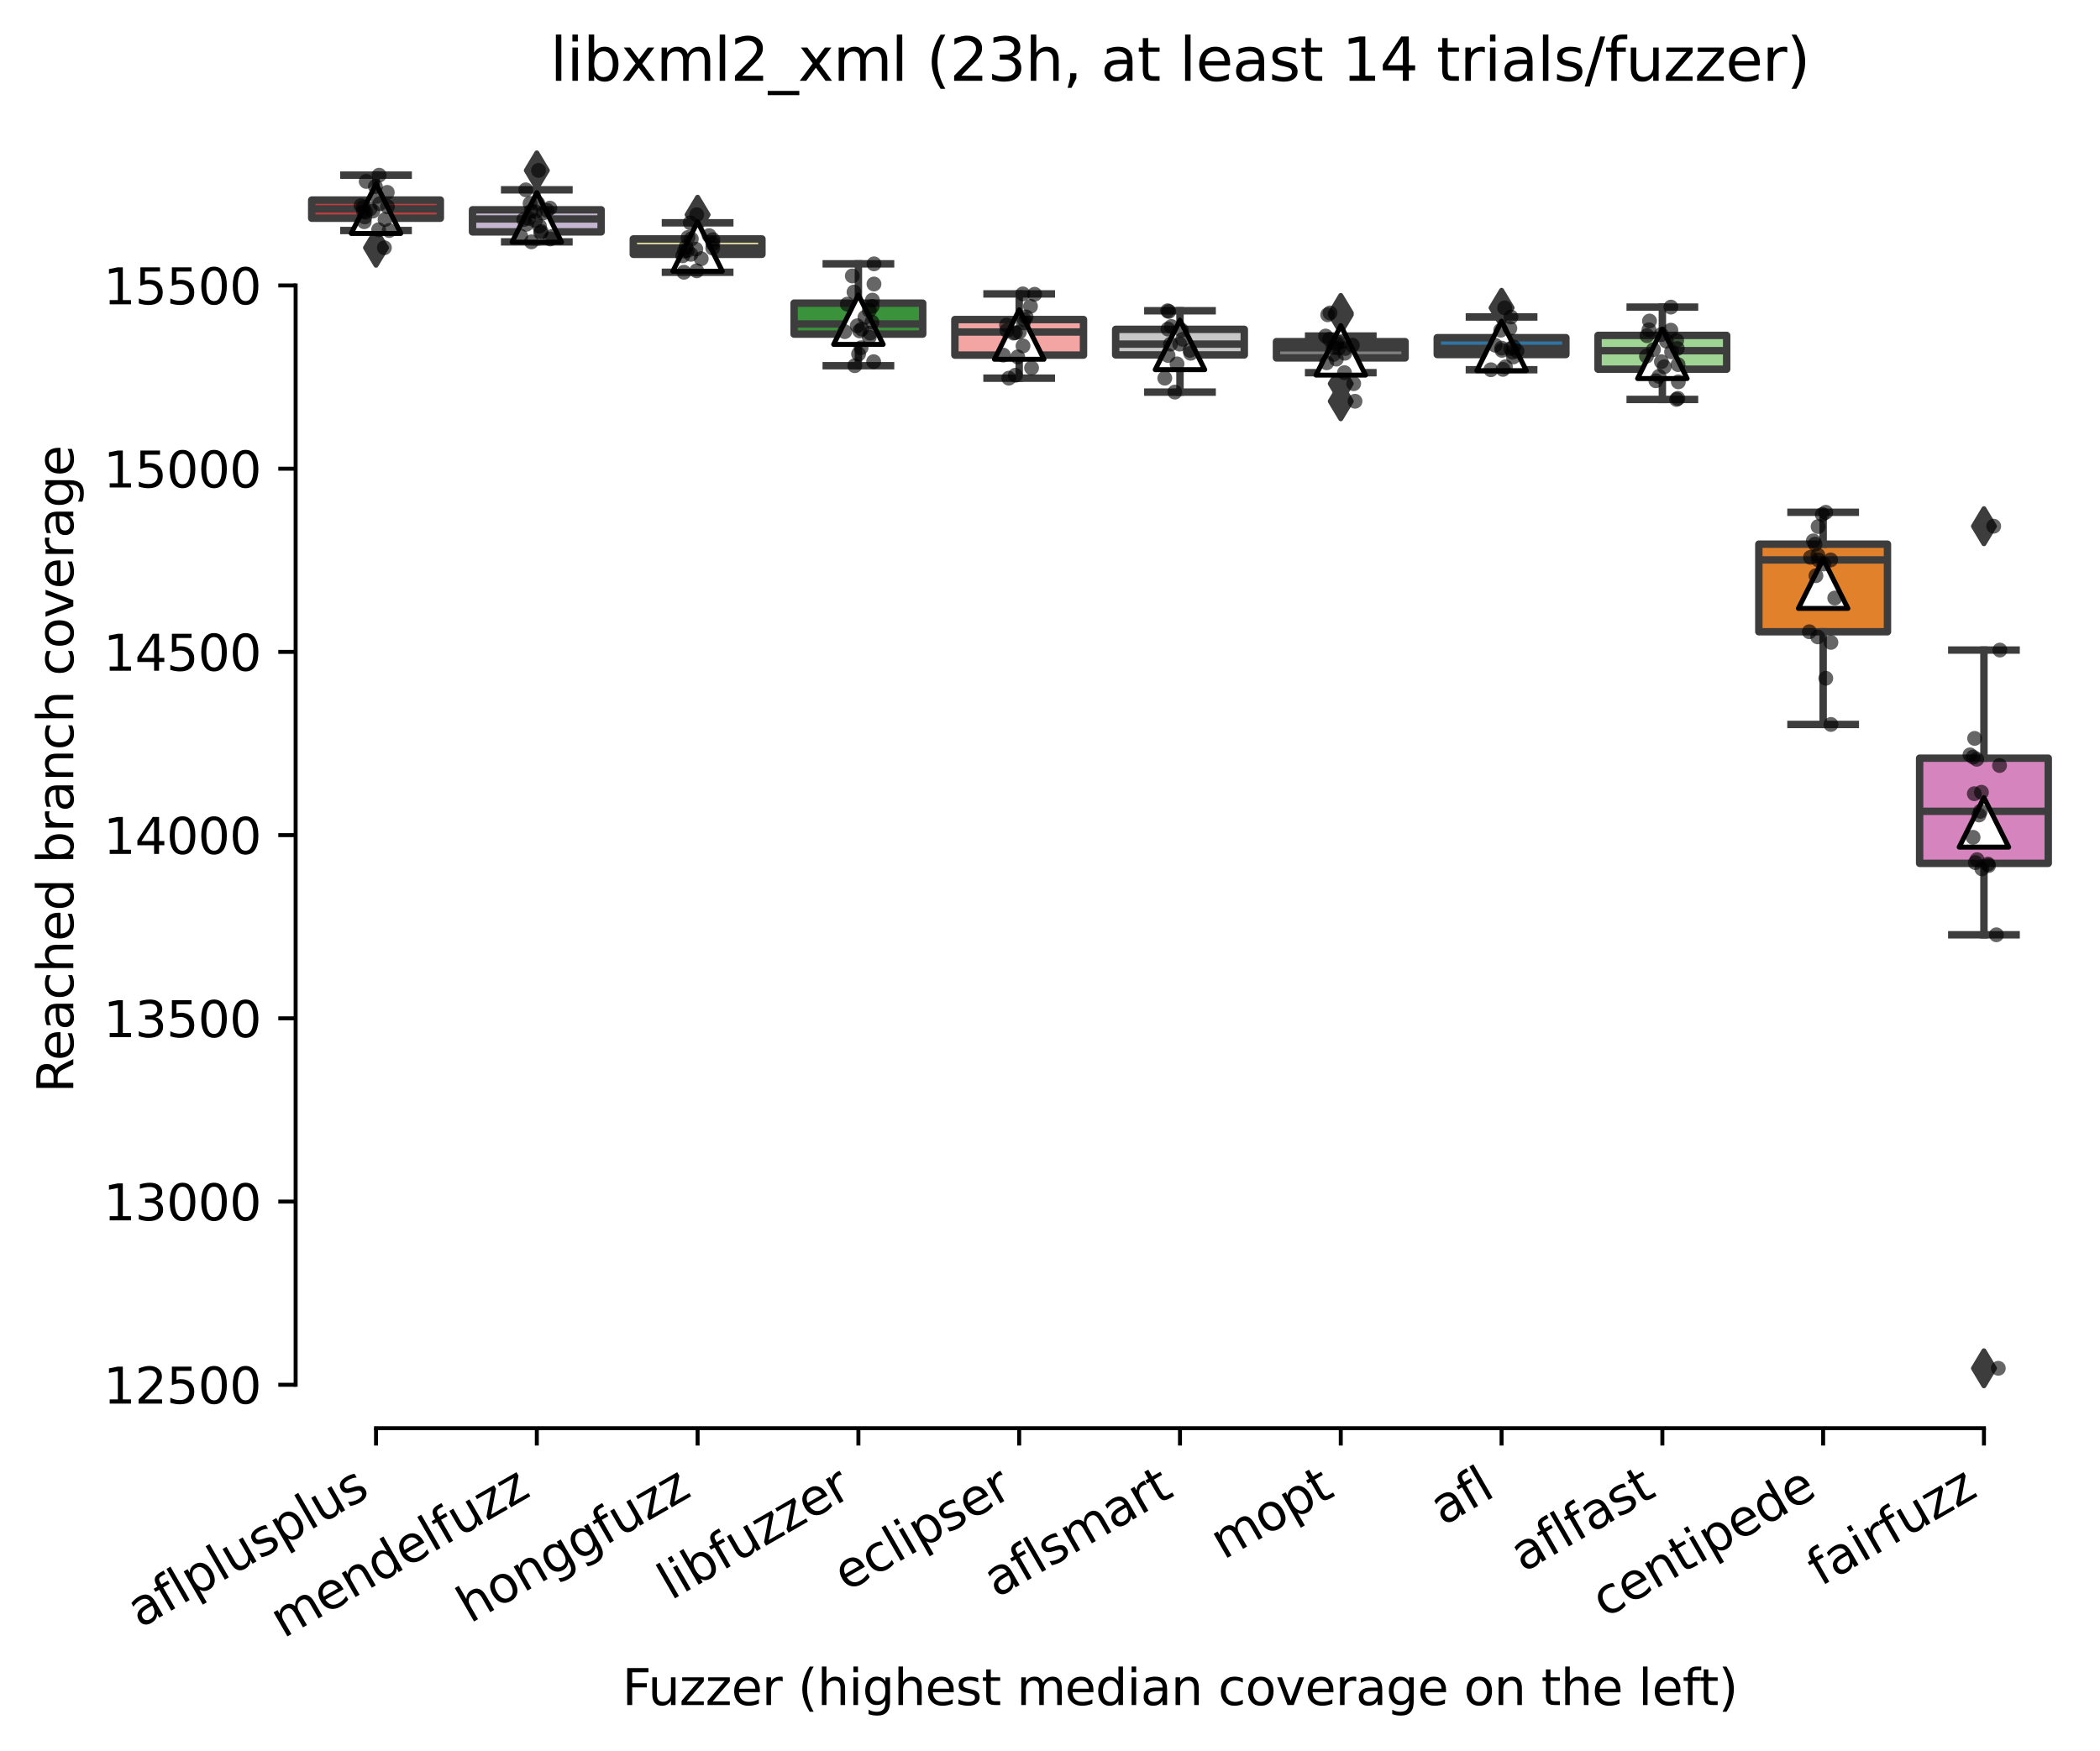 <?xml version="1.0" encoding="utf-8" standalone="no"?>
<!DOCTYPE svg PUBLIC "-//W3C//DTD SVG 1.1//EN"
  "http://www.w3.org/Graphics/SVG/1.1/DTD/svg11.dtd">
<svg xmlns:xlink="http://www.w3.org/1999/xlink" width="424.011pt" height="353.623pt" viewBox="0 0 424.011 353.623" xmlns="http://www.w3.org/2000/svg" version="1.1">
 <defs>
  <style type="text/css">*{stroke-linejoin: round; stroke-linecap: butt}</style>
 </defs>
 <g id="figure_1">
  <g id="patch_1">
   <path d="M 0 353.623 
L 424.011 353.623 
L 424.011 0 
L 0 0 
z
" style="fill: #ffffff"/>
  </g>
  <g id="axes_1">
   <g id="patch_2">
    <path d="M 59.691 288.43 
L 416.811 288.43 
L 416.811 22.318 
L 59.691 22.318 
z
" style="fill: #ffffff"/>
   </g>
   <g id="patch_3">
    <path d="M 62.937 44.072 
L 88.91 44.072 
L 88.91 40.408 
L 62.937 40.408 
L 62.937 44.072 
z
" clip-path="url(#p012bf3662a)" style="fill: #c03d3e; stroke: #3d3d3d; stroke-width: 1.5; stroke-linejoin: miter"/>
   </g>
   <g id="patch_4">
    <path d="M 95.403 46.828 
L 121.375 46.828 
L 121.375 42.37 
L 95.403 42.37 
L 95.403 46.828 
z
" clip-path="url(#p012bf3662a)" style="fill: #c4b5d0; stroke: #3d3d3d; stroke-width: 1.5; stroke-linejoin: miter"/>
   </g>
   <g id="patch_5">
    <path d="M 127.868 51.361 
L 153.84 51.361 
L 153.84 48.253 
L 127.868 48.253 
L 127.868 51.361 
z
" clip-path="url(#p012bf3662a)" style="fill: #d1d197; stroke: #3d3d3d; stroke-width: 1.5; stroke-linejoin: miter"/>
   </g>
   <g id="patch_6">
    <path d="M 160.334 67.476 
L 186.306 67.476 
L 186.306 61.222 
L 160.334 61.222 
L 160.334 67.476 
z
" clip-path="url(#p012bf3662a)" style="fill: #3a923a; stroke: #3d3d3d; stroke-width: 1.5; stroke-linejoin: miter"/>
   </g>
   <g id="patch_7">
    <path d="M 192.799 71.712 
L 218.771 71.712 
L 218.771 64.534 
L 192.799 64.534 
L 192.799 71.712 
z
" clip-path="url(#p012bf3662a)" style="fill: #f2a5a3; stroke: #3d3d3d; stroke-width: 1.5; stroke-linejoin: miter"/>
   </g>
   <g id="patch_8">
    <path d="M 225.264 71.675 
L 251.237 71.675 
L 251.237 66.513 
L 225.264 66.513 
L 225.264 71.675 
z
" clip-path="url(#p012bf3662a)" style="fill: #c7c7c7; stroke: #3d3d3d; stroke-width: 1.5; stroke-linejoin: miter"/>
   </g>
   <g id="patch_9">
    <path d="M 257.73 72.286 
L 283.702 72.286 
L 283.702 68.993 
L 257.73 68.993 
L 257.73 72.286 
z
" clip-path="url(#p012bf3662a)" style="fill: #7f7f7f; stroke: #3d3d3d; stroke-width: 1.5; stroke-linejoin: miter"/>
   </g>
   <g id="patch_10">
    <path d="M 290.195 71.601 
L 316.168 71.601 
L 316.168 68.197 
L 290.195 68.197 
L 290.195 71.601 
z
" clip-path="url(#p012bf3662a)" style="fill: #3274a1; stroke: #3d3d3d; stroke-width: 1.5; stroke-linejoin: miter"/>
   </g>
   <g id="patch_11">
    <path d="M 322.661 74.561 
L 348.633 74.561 
L 348.633 67.735 
L 322.661 67.735 
L 322.661 74.561 
z
" clip-path="url(#p012bf3662a)" style="fill: #9fd495; stroke: #3d3d3d; stroke-width: 1.5; stroke-linejoin: miter"/>
   </g>
   <g id="patch_12">
    <path d="M 355.126 127.586 
L 381.099 127.586 
L 381.099 109.898 
L 355.126 109.898 
L 355.126 127.586 
z
" clip-path="url(#p012bf3662a)" style="fill: #e1812c; stroke: #3d3d3d; stroke-width: 1.5; stroke-linejoin: miter"/>
   </g>
   <g id="patch_13">
    <path d="M 387.592 174.356 
L 413.564 174.356 
L 413.564 153.117 
L 387.592 153.117 
L 387.592 174.356 
z
" clip-path="url(#p012bf3662a)" style="fill: #d684bd; stroke: #3d3d3d; stroke-width: 1.5; stroke-linejoin: miter"/>
   </g>
   <g id="matplotlib.axis_1">
    <g id="xtick_1">
     <g id="line2d_1">
      <defs>
       <path id="m892cef0456" d="M 0 0 
L 0 3.5 
" style="stroke: #000000; stroke-width: 0.8"/>
      </defs>
      <g>
       <use xlink:href="#m892cef0456" x="75.923" y="288.43" style="stroke: #000000; stroke-width: 0.8"/>
      </g>
     </g>
     <g id="text_1">
      <!-- aflplusplus -->
      <g transform="translate(28.314 328.897) rotate(-30) scale(0.1 -0.1)">
       <defs>
        <path id="DejaVuSans-61" d="M 2194 1759 
Q 1497 1759 1228 1600 
Q 959 1441 959 1056 
Q 959 750 1161 570 
Q 1363 391 1709 391 
Q 2188 391 2477 730 
Q 2766 1069 2766 1631 
L 2766 1759 
L 2194 1759 
z
M 3341 1997 
L 3341 0 
L 2766 0 
L 2766 531 
Q 2569 213 2275 61 
Q 1981 -91 1556 -91 
Q 1019 -91 701 211 
Q 384 513 384 1019 
Q 384 1609 779 1909 
Q 1175 2209 1959 2209 
L 2766 2209 
L 2766 2266 
Q 2766 2663 2505 2880 
Q 2244 3097 1772 3097 
Q 1472 3097 1187 3025 
Q 903 2953 641 2809 
L 641 3341 
Q 956 3463 1253 3523 
Q 1550 3584 1831 3584 
Q 2591 3584 2966 3190 
Q 3341 2797 3341 1997 
z
" transform="scale(0.016)"/>
        <path id="DejaVuSans-66" d="M 2375 4863 
L 2375 4384 
L 1825 4384 
Q 1516 4384 1395 4259 
Q 1275 4134 1275 3809 
L 1275 3500 
L 2222 3500 
L 2222 3053 
L 1275 3053 
L 1275 0 
L 697 0 
L 697 3053 
L 147 3053 
L 147 3500 
L 697 3500 
L 697 3744 
Q 697 4328 969 4595 
Q 1241 4863 1831 4863 
L 2375 4863 
z
" transform="scale(0.016)"/>
        <path id="DejaVuSans-6c" d="M 603 4863 
L 1178 4863 
L 1178 0 
L 603 0 
L 603 4863 
z
" transform="scale(0.016)"/>
        <path id="DejaVuSans-70" d="M 1159 525 
L 1159 -1331 
L 581 -1331 
L 581 3500 
L 1159 3500 
L 1159 2969 
Q 1341 3281 1617 3432 
Q 1894 3584 2278 3584 
Q 2916 3584 3314 3078 
Q 3713 2572 3713 1747 
Q 3713 922 3314 415 
Q 2916 -91 2278 -91 
Q 1894 -91 1617 61 
Q 1341 213 1159 525 
z
M 3116 1747 
Q 3116 2381 2855 2742 
Q 2594 3103 2138 3103 
Q 1681 3103 1420 2742 
Q 1159 2381 1159 1747 
Q 1159 1113 1420 752 
Q 1681 391 2138 391 
Q 2594 391 2855 752 
Q 3116 1113 3116 1747 
z
" transform="scale(0.016)"/>
        <path id="DejaVuSans-75" d="M 544 1381 
L 544 3500 
L 1119 3500 
L 1119 1403 
Q 1119 906 1312 657 
Q 1506 409 1894 409 
Q 2359 409 2629 706 
Q 2900 1003 2900 1516 
L 2900 3500 
L 3475 3500 
L 3475 0 
L 2900 0 
L 2900 538 
Q 2691 219 2414 64 
Q 2138 -91 1772 -91 
Q 1169 -91 856 284 
Q 544 659 544 1381 
z
M 1991 3584 
L 1991 3584 
z
" transform="scale(0.016)"/>
        <path id="DejaVuSans-73" d="M 2834 3397 
L 2834 2853 
Q 2591 2978 2328 3040 
Q 2066 3103 1784 3103 
Q 1356 3103 1142 2972 
Q 928 2841 928 2578 
Q 928 2378 1081 2264 
Q 1234 2150 1697 2047 
L 1894 2003 
Q 2506 1872 2764 1633 
Q 3022 1394 3022 966 
Q 3022 478 2636 193 
Q 2250 -91 1575 -91 
Q 1294 -91 989 -36 
Q 684 19 347 128 
L 347 722 
Q 666 556 975 473 
Q 1284 391 1588 391 
Q 1994 391 2212 530 
Q 2431 669 2431 922 
Q 2431 1156 2273 1281 
Q 2116 1406 1581 1522 
L 1381 1569 
Q 847 1681 609 1914 
Q 372 2147 372 2553 
Q 372 3047 722 3315 
Q 1072 3584 1716 3584 
Q 2034 3584 2315 3537 
Q 2597 3491 2834 3397 
z
" transform="scale(0.016)"/>
       </defs>
       <use xlink:href="#DejaVuSans-61"/>
       <use xlink:href="#DejaVuSans-66" x="61.279"/>
       <use xlink:href="#DejaVuSans-6c" x="96.484"/>
       <use xlink:href="#DejaVuSans-70" x="124.268"/>
       <use xlink:href="#DejaVuSans-6c" x="187.744"/>
       <use xlink:href="#DejaVuSans-75" x="215.527"/>
       <use xlink:href="#DejaVuSans-73" x="278.906"/>
       <use xlink:href="#DejaVuSans-70" x="331.006"/>
       <use xlink:href="#DejaVuSans-6c" x="394.482"/>
       <use xlink:href="#DejaVuSans-75" x="422.266"/>
       <use xlink:href="#DejaVuSans-73" x="485.645"/>
      </g>
     </g>
    </g>
    <g id="xtick_2">
     <g id="line2d_2">
      <g>
       <use xlink:href="#m892cef0456" x="108.389" y="288.43" style="stroke: #000000; stroke-width: 0.8"/>
      </g>
     </g>
     <g id="text_2">
      <!-- mendelfuzz -->
      <g transform="translate(57.236 330.943) rotate(-30) scale(0.1 -0.1)">
       <defs>
        <path id="DejaVuSans-6d" d="M 3328 2828 
Q 3544 3216 3844 3400 
Q 4144 3584 4550 3584 
Q 5097 3584 5394 3201 
Q 5691 2819 5691 2113 
L 5691 0 
L 5113 0 
L 5113 2094 
Q 5113 2597 4934 2840 
Q 4756 3084 4391 3084 
Q 3944 3084 3684 2787 
Q 3425 2491 3425 1978 
L 3425 0 
L 2847 0 
L 2847 2094 
Q 2847 2600 2669 2842 
Q 2491 3084 2119 3084 
Q 1678 3084 1418 2786 
Q 1159 2488 1159 1978 
L 1159 0 
L 581 0 
L 581 3500 
L 1159 3500 
L 1159 2956 
Q 1356 3278 1631 3431 
Q 1906 3584 2284 3584 
Q 2666 3584 2933 3390 
Q 3200 3197 3328 2828 
z
" transform="scale(0.016)"/>
        <path id="DejaVuSans-65" d="M 3597 1894 
L 3597 1613 
L 953 1613 
Q 991 1019 1311 708 
Q 1631 397 2203 397 
Q 2534 397 2845 478 
Q 3156 559 3463 722 
L 3463 178 
Q 3153 47 2828 -22 
Q 2503 -91 2169 -91 
Q 1331 -91 842 396 
Q 353 884 353 1716 
Q 353 2575 817 3079 
Q 1281 3584 2069 3584 
Q 2775 3584 3186 3129 
Q 3597 2675 3597 1894 
z
M 3022 2063 
Q 3016 2534 2758 2815 
Q 2500 3097 2075 3097 
Q 1594 3097 1305 2825 
Q 1016 2553 972 2059 
L 3022 2063 
z
" transform="scale(0.016)"/>
        <path id="DejaVuSans-6e" d="M 3513 2113 
L 3513 0 
L 2938 0 
L 2938 2094 
Q 2938 2591 2744 2837 
Q 2550 3084 2163 3084 
Q 1697 3084 1428 2787 
Q 1159 2491 1159 1978 
L 1159 0 
L 581 0 
L 581 3500 
L 1159 3500 
L 1159 2956 
Q 1366 3272 1645 3428 
Q 1925 3584 2291 3584 
Q 2894 3584 3203 3211 
Q 3513 2838 3513 2113 
z
" transform="scale(0.016)"/>
        <path id="DejaVuSans-64" d="M 2906 2969 
L 2906 4863 
L 3481 4863 
L 3481 0 
L 2906 0 
L 2906 525 
Q 2725 213 2448 61 
Q 2172 -91 1784 -91 
Q 1150 -91 751 415 
Q 353 922 353 1747 
Q 353 2572 751 3078 
Q 1150 3584 1784 3584 
Q 2172 3584 2448 3432 
Q 2725 3281 2906 2969 
z
M 947 1747 
Q 947 1113 1208 752 
Q 1469 391 1925 391 
Q 2381 391 2643 752 
Q 2906 1113 2906 1747 
Q 2906 2381 2643 2742 
Q 2381 3103 1925 3103 
Q 1469 3103 1208 2742 
Q 947 2381 947 1747 
z
" transform="scale(0.016)"/>
        <path id="DejaVuSans-7a" d="M 353 3500 
L 3084 3500 
L 3084 2975 
L 922 459 
L 3084 459 
L 3084 0 
L 275 0 
L 275 525 
L 2438 3041 
L 353 3041 
L 353 3500 
z
" transform="scale(0.016)"/>
       </defs>
       <use xlink:href="#DejaVuSans-6d"/>
       <use xlink:href="#DejaVuSans-65" x="97.412"/>
       <use xlink:href="#DejaVuSans-6e" x="158.936"/>
       <use xlink:href="#DejaVuSans-64" x="222.314"/>
       <use xlink:href="#DejaVuSans-65" x="285.791"/>
       <use xlink:href="#DejaVuSans-6c" x="347.314"/>
       <use xlink:href="#DejaVuSans-66" x="375.098"/>
       <use xlink:href="#DejaVuSans-75" x="410.303"/>
       <use xlink:href="#DejaVuSans-7a" x="473.682"/>
       <use xlink:href="#DejaVuSans-7a" x="526.172"/>
      </g>
     </g>
    </g>
    <g id="xtick_3">
     <g id="line2d_3">
      <g>
       <use xlink:href="#m892cef0456" x="140.854" y="288.43" style="stroke: #000000; stroke-width: 0.8"/>
      </g>
     </g>
     <g id="text_3">
      <!-- honggfuzz -->
      <g transform="translate(94.915 327.933) rotate(-30) scale(0.1 -0.1)">
       <defs>
        <path id="DejaVuSans-68" d="M 3513 2113 
L 3513 0 
L 2938 0 
L 2938 2094 
Q 2938 2591 2744 2837 
Q 2550 3084 2163 3084 
Q 1697 3084 1428 2787 
Q 1159 2491 1159 1978 
L 1159 0 
L 581 0 
L 581 4863 
L 1159 4863 
L 1159 2956 
Q 1366 3272 1645 3428 
Q 1925 3584 2291 3584 
Q 2894 3584 3203 3211 
Q 3513 2838 3513 2113 
z
" transform="scale(0.016)"/>
        <path id="DejaVuSans-6f" d="M 1959 3097 
Q 1497 3097 1228 2736 
Q 959 2375 959 1747 
Q 959 1119 1226 758 
Q 1494 397 1959 397 
Q 2419 397 2687 759 
Q 2956 1122 2956 1747 
Q 2956 2369 2687 2733 
Q 2419 3097 1959 3097 
z
M 1959 3584 
Q 2709 3584 3137 3096 
Q 3566 2609 3566 1747 
Q 3566 888 3137 398 
Q 2709 -91 1959 -91 
Q 1206 -91 779 398 
Q 353 888 353 1747 
Q 353 2609 779 3096 
Q 1206 3584 1959 3584 
z
" transform="scale(0.016)"/>
        <path id="DejaVuSans-67" d="M 2906 1791 
Q 2906 2416 2648 2759 
Q 2391 3103 1925 3103 
Q 1463 3103 1205 2759 
Q 947 2416 947 1791 
Q 947 1169 1205 825 
Q 1463 481 1925 481 
Q 2391 481 2648 825 
Q 2906 1169 2906 1791 
z
M 3481 434 
Q 3481 -459 3084 -895 
Q 2688 -1331 1869 -1331 
Q 1566 -1331 1297 -1286 
Q 1028 -1241 775 -1147 
L 775 -588 
Q 1028 -725 1275 -790 
Q 1522 -856 1778 -856 
Q 2344 -856 2625 -561 
Q 2906 -266 2906 331 
L 2906 616 
Q 2728 306 2450 153 
Q 2172 0 1784 0 
Q 1141 0 747 490 
Q 353 981 353 1791 
Q 353 2603 747 3093 
Q 1141 3584 1784 3584 
Q 2172 3584 2450 3431 
Q 2728 3278 2906 2969 
L 2906 3500 
L 3481 3500 
L 3481 434 
z
" transform="scale(0.016)"/>
       </defs>
       <use xlink:href="#DejaVuSans-68"/>
       <use xlink:href="#DejaVuSans-6f" x="63.379"/>
       <use xlink:href="#DejaVuSans-6e" x="124.561"/>
       <use xlink:href="#DejaVuSans-67" x="187.939"/>
       <use xlink:href="#DejaVuSans-67" x="251.416"/>
       <use xlink:href="#DejaVuSans-66" x="314.893"/>
       <use xlink:href="#DejaVuSans-75" x="350.098"/>
       <use xlink:href="#DejaVuSans-7a" x="413.477"/>
       <use xlink:href="#DejaVuSans-7a" x="465.967"/>
      </g>
     </g>
    </g>
    <g id="xtick_4">
     <g id="line2d_4">
      <g>
       <use xlink:href="#m892cef0456" x="173.32" y="288.43" style="stroke: #000000; stroke-width: 0.8"/>
      </g>
     </g>
     <g id="text_4">
      <!-- libfuzzer -->
      <g transform="translate(135.453 323.272) rotate(-30) scale(0.1 -0.1)">
       <defs>
        <path id="DejaVuSans-69" d="M 603 3500 
L 1178 3500 
L 1178 0 
L 603 0 
L 603 3500 
z
M 603 4863 
L 1178 4863 
L 1178 4134 
L 603 4134 
L 603 4863 
z
" transform="scale(0.016)"/>
        <path id="DejaVuSans-62" d="M 3116 1747 
Q 3116 2381 2855 2742 
Q 2594 3103 2138 3103 
Q 1681 3103 1420 2742 
Q 1159 2381 1159 1747 
Q 1159 1113 1420 752 
Q 1681 391 2138 391 
Q 2594 391 2855 752 
Q 3116 1113 3116 1747 
z
M 1159 2969 
Q 1341 3281 1617 3432 
Q 1894 3584 2278 3584 
Q 2916 3584 3314 3078 
Q 3713 2572 3713 1747 
Q 3713 922 3314 415 
Q 2916 -91 2278 -91 
Q 1894 -91 1617 61 
Q 1341 213 1159 525 
L 1159 0 
L 581 0 
L 581 4863 
L 1159 4863 
L 1159 2969 
z
" transform="scale(0.016)"/>
        <path id="DejaVuSans-72" d="M 2631 2963 
Q 2534 3019 2420 3045 
Q 2306 3072 2169 3072 
Q 1681 3072 1420 2755 
Q 1159 2438 1159 1844 
L 1159 0 
L 581 0 
L 581 3500 
L 1159 3500 
L 1159 2956 
Q 1341 3275 1631 3429 
Q 1922 3584 2338 3584 
Q 2397 3584 2469 3576 
Q 2541 3569 2628 3553 
L 2631 2963 
z
" transform="scale(0.016)"/>
       </defs>
       <use xlink:href="#DejaVuSans-6c"/>
       <use xlink:href="#DejaVuSans-69" x="27.783"/>
       <use xlink:href="#DejaVuSans-62" x="55.566"/>
       <use xlink:href="#DejaVuSans-66" x="119.043"/>
       <use xlink:href="#DejaVuSans-75" x="154.248"/>
       <use xlink:href="#DejaVuSans-7a" x="217.627"/>
       <use xlink:href="#DejaVuSans-7a" x="270.117"/>
       <use xlink:href="#DejaVuSans-65" x="322.607"/>
       <use xlink:href="#DejaVuSans-72" x="384.131"/>
      </g>
     </g>
    </g>
    <g id="xtick_5">
     <g id="line2d_5">
      <g>
       <use xlink:href="#m892cef0456" x="205.785" y="288.43" style="stroke: #000000; stroke-width: 0.8"/>
      </g>
     </g>
     <g id="text_5">
      <!-- eclipser -->
      <g transform="translate(170.945 321.525) rotate(-30) scale(0.1 -0.1)">
       <defs>
        <path id="DejaVuSans-63" d="M 3122 3366 
L 3122 2828 
Q 2878 2963 2633 3030 
Q 2388 3097 2138 3097 
Q 1578 3097 1268 2742 
Q 959 2388 959 1747 
Q 959 1106 1268 751 
Q 1578 397 2138 397 
Q 2388 397 2633 464 
Q 2878 531 3122 666 
L 3122 134 
Q 2881 22 2623 -34 
Q 2366 -91 2075 -91 
Q 1284 -91 818 406 
Q 353 903 353 1747 
Q 353 2603 823 3093 
Q 1294 3584 2113 3584 
Q 2378 3584 2631 3529 
Q 2884 3475 3122 3366 
z
" transform="scale(0.016)"/>
       </defs>
       <use xlink:href="#DejaVuSans-65"/>
       <use xlink:href="#DejaVuSans-63" x="61.523"/>
       <use xlink:href="#DejaVuSans-6c" x="116.504"/>
       <use xlink:href="#DejaVuSans-69" x="144.287"/>
       <use xlink:href="#DejaVuSans-70" x="172.07"/>
       <use xlink:href="#DejaVuSans-73" x="235.547"/>
       <use xlink:href="#DejaVuSans-65" x="287.646"/>
       <use xlink:href="#DejaVuSans-72" x="349.17"/>
      </g>
     </g>
    </g>
    <g id="xtick_6">
     <g id="line2d_6">
      <g>
       <use xlink:href="#m892cef0456" x="238.251" y="288.43" style="stroke: #000000; stroke-width: 0.8"/>
      </g>
     </g>
     <g id="text_6">
      <!-- aflsmart -->
      <g transform="translate(201.24 322.779) rotate(-30) scale(0.1 -0.1)">
       <defs>
        <path id="DejaVuSans-74" d="M 1172 4494 
L 1172 3500 
L 2356 3500 
L 2356 3053 
L 1172 3053 
L 1172 1153 
Q 1172 725 1289 603 
Q 1406 481 1766 481 
L 2356 481 
L 2356 0 
L 1766 0 
Q 1100 0 847 248 
Q 594 497 594 1153 
L 594 3053 
L 172 3053 
L 172 3500 
L 594 3500 
L 594 4494 
L 1172 4494 
z
" transform="scale(0.016)"/>
       </defs>
       <use xlink:href="#DejaVuSans-61"/>
       <use xlink:href="#DejaVuSans-66" x="61.279"/>
       <use xlink:href="#DejaVuSans-6c" x="96.484"/>
       <use xlink:href="#DejaVuSans-73" x="124.268"/>
       <use xlink:href="#DejaVuSans-6d" x="176.367"/>
       <use xlink:href="#DejaVuSans-61" x="273.779"/>
       <use xlink:href="#DejaVuSans-72" x="335.059"/>
       <use xlink:href="#DejaVuSans-74" x="376.172"/>
      </g>
     </g>
    </g>
    <g id="xtick_7">
     <g id="line2d_7">
      <g>
       <use xlink:href="#m892cef0456" x="270.716" y="288.43" style="stroke: #000000; stroke-width: 0.8"/>
      </g>
     </g>
     <g id="text_7">
      <!-- mopt -->
      <g transform="translate(247.049 315.075) rotate(-30) scale(0.1 -0.1)">
       <use xlink:href="#DejaVuSans-6d"/>
       <use xlink:href="#DejaVuSans-6f" x="97.412"/>
       <use xlink:href="#DejaVuSans-70" x="158.594"/>
       <use xlink:href="#DejaVuSans-74" x="222.07"/>
      </g>
     </g>
    </g>
    <g id="xtick_8">
     <g id="line2d_8">
      <g>
       <use xlink:href="#m892cef0456" x="303.182" y="288.43" style="stroke: #000000; stroke-width: 0.8"/>
      </g>
     </g>
     <g id="text_8">
      <!-- afl -->
      <g transform="translate(291.38 308.224) rotate(-30) scale(0.1 -0.1)">
       <use xlink:href="#DejaVuSans-61"/>
       <use xlink:href="#DejaVuSans-66" x="61.279"/>
       <use xlink:href="#DejaVuSans-6c" x="96.484"/>
      </g>
     </g>
    </g>
    <g id="xtick_9">
     <g id="line2d_9">
      <g>
       <use xlink:href="#m892cef0456" x="335.647" y="288.43" style="stroke: #000000; stroke-width: 0.8"/>
      </g>
     </g>
     <g id="text_9">
      <!-- aflfast -->
      <g transform="translate(307.583 317.613) rotate(-30) scale(0.1 -0.1)">
       <use xlink:href="#DejaVuSans-61"/>
       <use xlink:href="#DejaVuSans-66" x="61.279"/>
       <use xlink:href="#DejaVuSans-6c" x="96.484"/>
       <use xlink:href="#DejaVuSans-66" x="124.268"/>
       <use xlink:href="#DejaVuSans-61" x="159.473"/>
       <use xlink:href="#DejaVuSans-73" x="220.752"/>
       <use xlink:href="#DejaVuSans-74" x="272.852"/>
      </g>
     </g>
    </g>
    <g id="xtick_10">
     <g id="line2d_10">
      <g>
       <use xlink:href="#m892cef0456" x="368.112" y="288.43" style="stroke: #000000; stroke-width: 0.8"/>
      </g>
     </g>
     <g id="text_10">
      <!-- centipede -->
      <g transform="translate(324.039 326.856) rotate(-30) scale(0.1 -0.1)">
       <use xlink:href="#DejaVuSans-63"/>
       <use xlink:href="#DejaVuSans-65" x="54.98"/>
       <use xlink:href="#DejaVuSans-6e" x="116.504"/>
       <use xlink:href="#DejaVuSans-74" x="179.883"/>
       <use xlink:href="#DejaVuSans-69" x="219.092"/>
       <use xlink:href="#DejaVuSans-70" x="246.875"/>
       <use xlink:href="#DejaVuSans-65" x="310.352"/>
       <use xlink:href="#DejaVuSans-64" x="371.875"/>
       <use xlink:href="#DejaVuSans-65" x="435.352"/>
      </g>
     </g>
    </g>
    <g id="xtick_11">
     <g id="line2d_11">
      <g>
       <use xlink:href="#m892cef0456" x="400.578" y="288.43" style="stroke: #000000; stroke-width: 0.8"/>
      </g>
     </g>
     <g id="text_11">
      <!-- fairfuzz -->
      <g transform="translate(367.588 320.457) rotate(-30) scale(0.1 -0.1)">
       <use xlink:href="#DejaVuSans-66"/>
       <use xlink:href="#DejaVuSans-61" x="35.205"/>
       <use xlink:href="#DejaVuSans-69" x="96.484"/>
       <use xlink:href="#DejaVuSans-72" x="124.268"/>
       <use xlink:href="#DejaVuSans-66" x="165.381"/>
       <use xlink:href="#DejaVuSans-75" x="200.586"/>
       <use xlink:href="#DejaVuSans-7a" x="263.965"/>
       <use xlink:href="#DejaVuSans-7a" x="316.455"/>
      </g>
     </g>
    </g>
    <g id="text_12">
     <!-- Fuzzer (highest median coverage on the left) -->
     <g transform="translate(125.633 344.343) scale(0.1 -0.1)">
      <defs>
       <path id="DejaVuSans-46" d="M 628 4666 
L 3309 4666 
L 3309 4134 
L 1259 4134 
L 1259 2759 
L 3109 2759 
L 3109 2228 
L 1259 2228 
L 1259 0 
L 628 0 
L 628 4666 
z
" transform="scale(0.016)"/>
       <path id="DejaVuSans-20" transform="scale(0.016)"/>
       <path id="DejaVuSans-28" d="M 1984 4856 
Q 1566 4138 1362 3434 
Q 1159 2731 1159 2009 
Q 1159 1288 1364 580 
Q 1569 -128 1984 -844 
L 1484 -844 
Q 1016 -109 783 600 
Q 550 1309 550 2009 
Q 550 2706 781 3412 
Q 1013 4119 1484 4856 
L 1984 4856 
z
" transform="scale(0.016)"/>
       <path id="DejaVuSans-76" d="M 191 3500 
L 800 3500 
L 1894 563 
L 2988 3500 
L 3597 3500 
L 2284 0 
L 1503 0 
L 191 3500 
z
" transform="scale(0.016)"/>
       <path id="DejaVuSans-29" d="M 513 4856 
L 1013 4856 
Q 1481 4119 1714 3412 
Q 1947 2706 1947 2009 
Q 1947 1309 1714 600 
Q 1481 -109 1013 -844 
L 513 -844 
Q 928 -128 1133 580 
Q 1338 1288 1338 2009 
Q 1338 2731 1133 3434 
Q 928 4138 513 4856 
z
" transform="scale(0.016)"/>
      </defs>
      <use xlink:href="#DejaVuSans-46"/>
      <use xlink:href="#DejaVuSans-75" x="52.02"/>
      <use xlink:href="#DejaVuSans-7a" x="115.398"/>
      <use xlink:href="#DejaVuSans-7a" x="167.889"/>
      <use xlink:href="#DejaVuSans-65" x="220.379"/>
      <use xlink:href="#DejaVuSans-72" x="281.902"/>
      <use xlink:href="#DejaVuSans-20" x="323.016"/>
      <use xlink:href="#DejaVuSans-28" x="354.803"/>
      <use xlink:href="#DejaVuSans-68" x="393.816"/>
      <use xlink:href="#DejaVuSans-69" x="457.195"/>
      <use xlink:href="#DejaVuSans-67" x="484.979"/>
      <use xlink:href="#DejaVuSans-68" x="548.455"/>
      <use xlink:href="#DejaVuSans-65" x="611.834"/>
      <use xlink:href="#DejaVuSans-73" x="673.357"/>
      <use xlink:href="#DejaVuSans-74" x="725.457"/>
      <use xlink:href="#DejaVuSans-20" x="764.666"/>
      <use xlink:href="#DejaVuSans-6d" x="796.453"/>
      <use xlink:href="#DejaVuSans-65" x="893.865"/>
      <use xlink:href="#DejaVuSans-64" x="955.389"/>
      <use xlink:href="#DejaVuSans-69" x="1018.865"/>
      <use xlink:href="#DejaVuSans-61" x="1046.648"/>
      <use xlink:href="#DejaVuSans-6e" x="1107.928"/>
      <use xlink:href="#DejaVuSans-20" x="1171.307"/>
      <use xlink:href="#DejaVuSans-63" x="1203.094"/>
      <use xlink:href="#DejaVuSans-6f" x="1258.074"/>
      <use xlink:href="#DejaVuSans-76" x="1319.256"/>
      <use xlink:href="#DejaVuSans-65" x="1378.436"/>
      <use xlink:href="#DejaVuSans-72" x="1439.959"/>
      <use xlink:href="#DejaVuSans-61" x="1481.072"/>
      <use xlink:href="#DejaVuSans-67" x="1542.352"/>
      <use xlink:href="#DejaVuSans-65" x="1605.828"/>
      <use xlink:href="#DejaVuSans-20" x="1667.352"/>
      <use xlink:href="#DejaVuSans-6f" x="1699.139"/>
      <use xlink:href="#DejaVuSans-6e" x="1760.32"/>
      <use xlink:href="#DejaVuSans-20" x="1823.699"/>
      <use xlink:href="#DejaVuSans-74" x="1855.486"/>
      <use xlink:href="#DejaVuSans-68" x="1894.695"/>
      <use xlink:href="#DejaVuSans-65" x="1958.074"/>
      <use xlink:href="#DejaVuSans-20" x="2019.598"/>
      <use xlink:href="#DejaVuSans-6c" x="2051.385"/>
      <use xlink:href="#DejaVuSans-65" x="2079.168"/>
      <use xlink:href="#DejaVuSans-66" x="2140.691"/>
      <use xlink:href="#DejaVuSans-74" x="2174.146"/>
      <use xlink:href="#DejaVuSans-29" x="2213.355"/>
     </g>
    </g>
   </g>
   <g id="matplotlib.axis_2">
    <g id="ytick_1">
     <g id="line2d_12">
      <defs>
       <path id="m0c09dd805d" d="M 0 0 
L -3.5 0 
" style="stroke: #000000; stroke-width: 0.8"/>
      </defs>
      <g>
       <use xlink:href="#m0c09dd805d" x="59.691" y="279.664" style="stroke: #000000; stroke-width: 0.8"/>
      </g>
     </g>
     <g id="text_13">
      <!-- 12500 -->
      <g transform="translate(20.878 283.464) scale(0.1 -0.1)">
       <defs>
        <path id="DejaVuSans-31" d="M 794 531 
L 1825 531 
L 1825 4091 
L 703 3866 
L 703 4441 
L 1819 4666 
L 2450 4666 
L 2450 531 
L 3481 531 
L 3481 0 
L 794 0 
L 794 531 
z
" transform="scale(0.016)"/>
        <path id="DejaVuSans-32" d="M 1228 531 
L 3431 531 
L 3431 0 
L 469 0 
L 469 531 
Q 828 903 1448 1529 
Q 2069 2156 2228 2338 
Q 2531 2678 2651 2914 
Q 2772 3150 2772 3378 
Q 2772 3750 2511 3984 
Q 2250 4219 1831 4219 
Q 1534 4219 1204 4116 
Q 875 4013 500 3803 
L 500 4441 
Q 881 4594 1212 4672 
Q 1544 4750 1819 4750 
Q 2544 4750 2975 4387 
Q 3406 4025 3406 3419 
Q 3406 3131 3298 2873 
Q 3191 2616 2906 2266 
Q 2828 2175 2409 1742 
Q 1991 1309 1228 531 
z
" transform="scale(0.016)"/>
        <path id="DejaVuSans-35" d="M 691 4666 
L 3169 4666 
L 3169 4134 
L 1269 4134 
L 1269 2991 
Q 1406 3038 1543 3061 
Q 1681 3084 1819 3084 
Q 2600 3084 3056 2656 
Q 3513 2228 3513 1497 
Q 3513 744 3044 326 
Q 2575 -91 1722 -91 
Q 1428 -91 1123 -41 
Q 819 9 494 109 
L 494 744 
Q 775 591 1075 516 
Q 1375 441 1709 441 
Q 2250 441 2565 725 
Q 2881 1009 2881 1497 
Q 2881 1984 2565 2268 
Q 2250 2553 1709 2553 
Q 1456 2553 1204 2497 
Q 953 2441 691 2322 
L 691 4666 
z
" transform="scale(0.016)"/>
        <path id="DejaVuSans-30" d="M 2034 4250 
Q 1547 4250 1301 3770 
Q 1056 3291 1056 2328 
Q 1056 1369 1301 889 
Q 1547 409 2034 409 
Q 2525 409 2770 889 
Q 3016 1369 3016 2328 
Q 3016 3291 2770 3770 
Q 2525 4250 2034 4250 
z
M 2034 4750 
Q 2819 4750 3233 4129 
Q 3647 3509 3647 2328 
Q 3647 1150 3233 529 
Q 2819 -91 2034 -91 
Q 1250 -91 836 529 
Q 422 1150 422 2328 
Q 422 3509 836 4129 
Q 1250 4750 2034 4750 
z
" transform="scale(0.016)"/>
       </defs>
       <use xlink:href="#DejaVuSans-31"/>
       <use xlink:href="#DejaVuSans-32" x="63.623"/>
       <use xlink:href="#DejaVuSans-35" x="127.246"/>
       <use xlink:href="#DejaVuSans-30" x="190.869"/>
       <use xlink:href="#DejaVuSans-30" x="254.492"/>
      </g>
     </g>
    </g>
    <g id="ytick_2">
     <g id="line2d_13">
      <g>
       <use xlink:href="#m0c09dd805d" x="59.691" y="242.662" style="stroke: #000000; stroke-width: 0.8"/>
      </g>
     </g>
     <g id="text_14">
      <!-- 13000 -->
      <g transform="translate(20.878 246.461) scale(0.1 -0.1)">
       <defs>
        <path id="DejaVuSans-33" d="M 2597 2516 
Q 3050 2419 3304 2112 
Q 3559 1806 3559 1356 
Q 3559 666 3084 287 
Q 2609 -91 1734 -91 
Q 1441 -91 1130 -33 
Q 819 25 488 141 
L 488 750 
Q 750 597 1062 519 
Q 1375 441 1716 441 
Q 2309 441 2620 675 
Q 2931 909 2931 1356 
Q 2931 1769 2642 2001 
Q 2353 2234 1838 2234 
L 1294 2234 
L 1294 2753 
L 1863 2753 
Q 2328 2753 2575 2939 
Q 2822 3125 2822 3475 
Q 2822 3834 2567 4026 
Q 2313 4219 1838 4219 
Q 1578 4219 1281 4162 
Q 984 4106 628 3988 
L 628 4550 
Q 988 4650 1302 4700 
Q 1616 4750 1894 4750 
Q 2613 4750 3031 4423 
Q 3450 4097 3450 3541 
Q 3450 3153 3228 2886 
Q 3006 2619 2597 2516 
z
" transform="scale(0.016)"/>
       </defs>
       <use xlink:href="#DejaVuSans-31"/>
       <use xlink:href="#DejaVuSans-33" x="63.623"/>
       <use xlink:href="#DejaVuSans-30" x="127.246"/>
       <use xlink:href="#DejaVuSans-30" x="190.869"/>
       <use xlink:href="#DejaVuSans-30" x="254.492"/>
      </g>
     </g>
    </g>
    <g id="ytick_3">
     <g id="line2d_14">
      <g>
       <use xlink:href="#m0c09dd805d" x="59.691" y="205.66" style="stroke: #000000; stroke-width: 0.8"/>
      </g>
     </g>
     <g id="text_15">
      <!-- 13500 -->
      <g transform="translate(20.878 209.459) scale(0.1 -0.1)">
       <use xlink:href="#DejaVuSans-31"/>
       <use xlink:href="#DejaVuSans-33" x="63.623"/>
       <use xlink:href="#DejaVuSans-35" x="127.246"/>
       <use xlink:href="#DejaVuSans-30" x="190.869"/>
       <use xlink:href="#DejaVuSans-30" x="254.492"/>
      </g>
     </g>
    </g>
    <g id="ytick_4">
     <g id="line2d_15">
      <g>
       <use xlink:href="#m0c09dd805d" x="59.691" y="168.658" style="stroke: #000000; stroke-width: 0.8"/>
      </g>
     </g>
     <g id="text_16">
      <!-- 14000 -->
      <g transform="translate(20.878 172.457) scale(0.1 -0.1)">
       <defs>
        <path id="DejaVuSans-34" d="M 2419 4116 
L 825 1625 
L 2419 1625 
L 2419 4116 
z
M 2253 4666 
L 3047 4666 
L 3047 1625 
L 3713 1625 
L 3713 1100 
L 3047 1100 
L 3047 0 
L 2419 0 
L 2419 1100 
L 313 1100 
L 313 1709 
L 2253 4666 
z
" transform="scale(0.016)"/>
       </defs>
       <use xlink:href="#DejaVuSans-31"/>
       <use xlink:href="#DejaVuSans-34" x="63.623"/>
       <use xlink:href="#DejaVuSans-30" x="127.246"/>
       <use xlink:href="#DejaVuSans-30" x="190.869"/>
       <use xlink:href="#DejaVuSans-30" x="254.492"/>
      </g>
     </g>
    </g>
    <g id="ytick_5">
     <g id="line2d_16">
      <g>
       <use xlink:href="#m0c09dd805d" x="59.691" y="131.656" style="stroke: #000000; stroke-width: 0.8"/>
      </g>
     </g>
     <g id="text_17">
      <!-- 14500 -->
      <g transform="translate(20.878 135.455) scale(0.1 -0.1)">
       <use xlink:href="#DejaVuSans-31"/>
       <use xlink:href="#DejaVuSans-34" x="63.623"/>
       <use xlink:href="#DejaVuSans-35" x="127.246"/>
       <use xlink:href="#DejaVuSans-30" x="190.869"/>
       <use xlink:href="#DejaVuSans-30" x="254.492"/>
      </g>
     </g>
    </g>
    <g id="ytick_6">
     <g id="line2d_17">
      <g>
       <use xlink:href="#m0c09dd805d" x="59.691" y="94.654" style="stroke: #000000; stroke-width: 0.8"/>
      </g>
     </g>
     <g id="text_18">
      <!-- 15000 -->
      <g transform="translate(20.878 98.453) scale(0.1 -0.1)">
       <use xlink:href="#DejaVuSans-31"/>
       <use xlink:href="#DejaVuSans-35" x="63.623"/>
       <use xlink:href="#DejaVuSans-30" x="127.246"/>
       <use xlink:href="#DejaVuSans-30" x="190.869"/>
       <use xlink:href="#DejaVuSans-30" x="254.492"/>
      </g>
     </g>
    </g>
    <g id="ytick_7">
     <g id="line2d_18">
      <g>
       <use xlink:href="#m0c09dd805d" x="59.691" y="57.651" style="stroke: #000000; stroke-width: 0.8"/>
      </g>
     </g>
     <g id="text_19">
      <!-- 15500 -->
      <g transform="translate(20.878 61.451) scale(0.1 -0.1)">
       <use xlink:href="#DejaVuSans-31"/>
       <use xlink:href="#DejaVuSans-35" x="63.623"/>
       <use xlink:href="#DejaVuSans-35" x="127.246"/>
       <use xlink:href="#DejaVuSans-30" x="190.869"/>
       <use xlink:href="#DejaVuSans-30" x="254.492"/>
      </g>
     </g>
    </g>
    <g id="text_20">
     <!-- Reached branch coverage -->
     <g transform="translate(14.798 220.706) rotate(-90) scale(0.1 -0.1)">
      <defs>
       <path id="DejaVuSans-52" d="M 2841 2188 
Q 3044 2119 3236 1894 
Q 3428 1669 3622 1275 
L 4263 0 
L 3584 0 
L 2988 1197 
Q 2756 1666 2539 1819 
Q 2322 1972 1947 1972 
L 1259 1972 
L 1259 0 
L 628 0 
L 628 4666 
L 2053 4666 
Q 2853 4666 3247 4331 
Q 3641 3997 3641 3322 
Q 3641 2881 3436 2590 
Q 3231 2300 2841 2188 
z
M 1259 4147 
L 1259 2491 
L 2053 2491 
Q 2509 2491 2742 2702 
Q 2975 2913 2975 3322 
Q 2975 3731 2742 3939 
Q 2509 4147 2053 4147 
L 1259 4147 
z
" transform="scale(0.016)"/>
      </defs>
      <use xlink:href="#DejaVuSans-52"/>
      <use xlink:href="#DejaVuSans-65" x="64.982"/>
      <use xlink:href="#DejaVuSans-61" x="126.506"/>
      <use xlink:href="#DejaVuSans-63" x="187.785"/>
      <use xlink:href="#DejaVuSans-68" x="242.766"/>
      <use xlink:href="#DejaVuSans-65" x="306.145"/>
      <use xlink:href="#DejaVuSans-64" x="367.668"/>
      <use xlink:href="#DejaVuSans-20" x="431.145"/>
      <use xlink:href="#DejaVuSans-62" x="462.932"/>
      <use xlink:href="#DejaVuSans-72" x="526.408"/>
      <use xlink:href="#DejaVuSans-61" x="567.521"/>
      <use xlink:href="#DejaVuSans-6e" x="628.801"/>
      <use xlink:href="#DejaVuSans-63" x="692.18"/>
      <use xlink:href="#DejaVuSans-68" x="747.16"/>
      <use xlink:href="#DejaVuSans-20" x="810.539"/>
      <use xlink:href="#DejaVuSans-63" x="842.326"/>
      <use xlink:href="#DejaVuSans-6f" x="897.307"/>
      <use xlink:href="#DejaVuSans-76" x="958.488"/>
      <use xlink:href="#DejaVuSans-65" x="1017.668"/>
      <use xlink:href="#DejaVuSans-72" x="1079.191"/>
      <use xlink:href="#DejaVuSans-61" x="1120.305"/>
      <use xlink:href="#DejaVuSans-67" x="1181.584"/>
      <use xlink:href="#DejaVuSans-65" x="1245.061"/>
     </g>
    </g>
   </g>
   <g id="line2d_19">
    <path d="M 75.923 44.072 
L 75.923 46.551 
" clip-path="url(#p012bf3662a)" style="fill: none; stroke: #3d3d3d; stroke-width: 1.5; stroke-linecap: square"/>
   </g>
   <g id="line2d_20">
    <path d="M 75.923 40.408 
L 75.923 35.376 
" clip-path="url(#p012bf3662a)" style="fill: none; stroke: #3d3d3d; stroke-width: 1.5; stroke-linecap: square"/>
   </g>
   <g id="line2d_21">
    <path d="M 69.43 46.551 
L 82.416 46.551 
" clip-path="url(#p012bf3662a)" style="fill: none; stroke: #3d3d3d; stroke-width: 1.5; stroke-linecap: square"/>
   </g>
   <g id="line2d_22">
    <path d="M 69.43 35.376 
L 82.416 35.376 
" clip-path="url(#p012bf3662a)" style="fill: none; stroke: #3d3d3d; stroke-width: 1.5; stroke-linecap: square"/>
   </g>
   <g id="line2d_23">
    <defs>
     <path id="m579e626931" d="M -0 3.536 
L 2.121 0 
L -0 -3.536 
L -2.121 -0 
z
" style="stroke: #3d3d3d; stroke-linejoin: miter"/>
    </defs>
    <g clip-path="url(#p012bf3662a)">
     <use xlink:href="#m579e626931" x="75.923" y="50.029" style="fill: #3d3d3d; stroke: #3d3d3d; stroke-linejoin: miter"/>
    </g>
   </g>
   <g id="line2d_24">
    <path d="M 108.389 46.828 
L 108.389 48.845 
" clip-path="url(#p012bf3662a)" style="fill: none; stroke: #3d3d3d; stroke-width: 1.5; stroke-linecap: square"/>
   </g>
   <g id="line2d_25">
    <path d="M 108.389 42.37 
L 108.389 38.336 
" clip-path="url(#p012bf3662a)" style="fill: none; stroke: #3d3d3d; stroke-width: 1.5; stroke-linecap: square"/>
   </g>
   <g id="line2d_26">
    <path d="M 101.896 48.845 
L 114.882 48.845 
" clip-path="url(#p012bf3662a)" style="fill: none; stroke: #3d3d3d; stroke-width: 1.5; stroke-linecap: square"/>
   </g>
   <g id="line2d_27">
    <path d="M 101.896 38.336 
L 114.882 38.336 
" clip-path="url(#p012bf3662a)" style="fill: none; stroke: #3d3d3d; stroke-width: 1.5; stroke-linecap: square"/>
   </g>
   <g id="line2d_28">
    <g clip-path="url(#p012bf3662a)">
     <use xlink:href="#m579e626931" x="108.389" y="34.414" style="fill: #3d3d3d; stroke: #3d3d3d; stroke-linejoin: miter"/>
    </g>
   </g>
   <g id="line2d_29">
    <path d="M 140.854 51.361 
L 140.854 54.987 
" clip-path="url(#p012bf3662a)" style="fill: none; stroke: #3d3d3d; stroke-width: 1.5; stroke-linecap: square"/>
   </g>
   <g id="line2d_30">
    <path d="M 140.854 48.253 
L 140.854 44.997 
" clip-path="url(#p012bf3662a)" style="fill: none; stroke: #3d3d3d; stroke-width: 1.5; stroke-linecap: square"/>
   </g>
   <g id="line2d_31">
    <path d="M 134.361 54.987 
L 147.347 54.987 
" clip-path="url(#p012bf3662a)" style="fill: none; stroke: #3d3d3d; stroke-width: 1.5; stroke-linecap: square"/>
   </g>
   <g id="line2d_32">
    <path d="M 134.361 44.997 
L 147.347 44.997 
" clip-path="url(#p012bf3662a)" style="fill: none; stroke: #3d3d3d; stroke-width: 1.5; stroke-linecap: square"/>
   </g>
   <g id="line2d_33">
    <g clip-path="url(#p012bf3662a)">
     <use xlink:href="#m579e626931" x="140.854" y="43.369" style="fill: #3d3d3d; stroke: #3d3d3d; stroke-linejoin: miter"/>
    </g>
   </g>
   <g id="line2d_34">
    <path d="M 173.32 67.476 
L 173.32 73.858 
" clip-path="url(#p012bf3662a)" style="fill: none; stroke: #3d3d3d; stroke-width: 1.5; stroke-linecap: square"/>
   </g>
   <g id="line2d_35">
    <path d="M 173.32 61.222 
L 173.32 53.285 
" clip-path="url(#p012bf3662a)" style="fill: none; stroke: #3d3d3d; stroke-width: 1.5; stroke-linecap: square"/>
   </g>
   <g id="line2d_36">
    <path d="M 166.827 73.858 
L 179.813 73.858 
" clip-path="url(#p012bf3662a)" style="fill: none; stroke: #3d3d3d; stroke-width: 1.5; stroke-linecap: square"/>
   </g>
   <g id="line2d_37">
    <path d="M 166.827 53.285 
L 179.813 53.285 
" clip-path="url(#p012bf3662a)" style="fill: none; stroke: #3d3d3d; stroke-width: 1.5; stroke-linecap: square"/>
   </g>
   <g id="line2d_38"/>
   <g id="line2d_39">
    <path d="M 205.785 71.712 
L 205.785 76.375 
" clip-path="url(#p012bf3662a)" style="fill: none; stroke: #3d3d3d; stroke-width: 1.5; stroke-linecap: square"/>
   </g>
   <g id="line2d_40">
    <path d="M 205.785 64.534 
L 205.785 59.354 
" clip-path="url(#p012bf3662a)" style="fill: none; stroke: #3d3d3d; stroke-width: 1.5; stroke-linecap: square"/>
   </g>
   <g id="line2d_41">
    <path d="M 199.292 76.375 
L 212.278 76.375 
" clip-path="url(#p012bf3662a)" style="fill: none; stroke: #3d3d3d; stroke-width: 1.5; stroke-linecap: square"/>
   </g>
   <g id="line2d_42">
    <path d="M 199.292 59.354 
L 212.278 59.354 
" clip-path="url(#p012bf3662a)" style="fill: none; stroke: #3d3d3d; stroke-width: 1.5; stroke-linecap: square"/>
   </g>
   <g id="line2d_43"/>
   <g id="line2d_44">
    <path d="M 238.251 71.675 
L 238.251 79.187 
" clip-path="url(#p012bf3662a)" style="fill: none; stroke: #3d3d3d; stroke-width: 1.5; stroke-linecap: square"/>
   </g>
   <g id="line2d_45">
    <path d="M 238.251 66.513 
L 238.251 62.758 
" clip-path="url(#p012bf3662a)" style="fill: none; stroke: #3d3d3d; stroke-width: 1.5; stroke-linecap: square"/>
   </g>
   <g id="line2d_46">
    <path d="M 231.758 79.187 
L 244.744 79.187 
" clip-path="url(#p012bf3662a)" style="fill: none; stroke: #3d3d3d; stroke-width: 1.5; stroke-linecap: square"/>
   </g>
   <g id="line2d_47">
    <path d="M 231.758 62.758 
L 244.744 62.758 
" clip-path="url(#p012bf3662a)" style="fill: none; stroke: #3d3d3d; stroke-width: 1.5; stroke-linecap: square"/>
   </g>
   <g id="line2d_48"/>
   <g id="line2d_49">
    <path d="M 270.716 72.286 
L 270.716 75.264 
" clip-path="url(#p012bf3662a)" style="fill: none; stroke: #3d3d3d; stroke-width: 1.5; stroke-linecap: square"/>
   </g>
   <g id="line2d_50">
    <path d="M 270.716 68.993 
L 270.716 67.864 
" clip-path="url(#p012bf3662a)" style="fill: none; stroke: #3d3d3d; stroke-width: 1.5; stroke-linecap: square"/>
   </g>
   <g id="line2d_51">
    <path d="M 264.223 75.264 
L 277.209 75.264 
" clip-path="url(#p012bf3662a)" style="fill: none; stroke: #3d3d3d; stroke-width: 1.5; stroke-linecap: square"/>
   </g>
   <g id="line2d_52">
    <path d="M 264.223 67.864 
L 277.209 67.864 
" clip-path="url(#p012bf3662a)" style="fill: none; stroke: #3d3d3d; stroke-width: 1.5; stroke-linecap: square"/>
   </g>
   <g id="line2d_53">
    <g clip-path="url(#p012bf3662a)">
     <use xlink:href="#m579e626931" x="270.716" y="81.037" style="fill: #3d3d3d; stroke: #3d3d3d; stroke-linejoin: miter"/>
     <use xlink:href="#m579e626931" x="270.716" y="77.485" style="fill: #3d3d3d; stroke: #3d3d3d; stroke-linejoin: miter"/>
     <use xlink:href="#m579e626931" x="270.716" y="63.572" style="fill: #3d3d3d; stroke: #3d3d3d; stroke-linejoin: miter"/>
     <use xlink:href="#m579e626931" x="270.716" y="63.202" style="fill: #3d3d3d; stroke: #3d3d3d; stroke-linejoin: miter"/>
    </g>
   </g>
   <g id="line2d_54">
    <path d="M 303.182 71.601 
L 303.182 74.672 
" clip-path="url(#p012bf3662a)" style="fill: none; stroke: #3d3d3d; stroke-width: 1.5; stroke-linecap: square"/>
   </g>
   <g id="line2d_55">
    <path d="M 303.182 68.197 
L 303.182 64.016 
" clip-path="url(#p012bf3662a)" style="fill: none; stroke: #3d3d3d; stroke-width: 1.5; stroke-linecap: square"/>
   </g>
   <g id="line2d_56">
    <path d="M 296.688 74.672 
L 309.675 74.672 
" clip-path="url(#p012bf3662a)" style="fill: none; stroke: #3d3d3d; stroke-width: 1.5; stroke-linecap: square"/>
   </g>
   <g id="line2d_57">
    <path d="M 296.688 64.016 
L 309.675 64.016 
" clip-path="url(#p012bf3662a)" style="fill: none; stroke: #3d3d3d; stroke-width: 1.5; stroke-linecap: square"/>
   </g>
   <g id="line2d_58">
    <g clip-path="url(#p012bf3662a)">
     <use xlink:href="#m579e626931" x="303.182" y="62.166" style="fill: #3d3d3d; stroke: #3d3d3d; stroke-linejoin: miter"/>
    </g>
   </g>
   <g id="line2d_59">
    <path d="M 335.647 74.561 
L 335.647 80.667 
" clip-path="url(#p012bf3662a)" style="fill: none; stroke: #3d3d3d; stroke-width: 1.5; stroke-linecap: square"/>
   </g>
   <g id="line2d_60">
    <path d="M 335.647 67.735 
L 335.647 62.018 
" clip-path="url(#p012bf3662a)" style="fill: none; stroke: #3d3d3d; stroke-width: 1.5; stroke-linecap: square"/>
   </g>
   <g id="line2d_61">
    <path d="M 329.154 80.667 
L 342.14 80.667 
" clip-path="url(#p012bf3662a)" style="fill: none; stroke: #3d3d3d; stroke-width: 1.5; stroke-linecap: square"/>
   </g>
   <g id="line2d_62">
    <path d="M 329.154 62.018 
L 342.14 62.018 
" clip-path="url(#p012bf3662a)" style="fill: none; stroke: #3d3d3d; stroke-width: 1.5; stroke-linecap: square"/>
   </g>
   <g id="line2d_63"/>
   <g id="line2d_64">
    <path d="M 368.112 127.586 
L 368.112 146.309 
" clip-path="url(#p012bf3662a)" style="fill: none; stroke: #3d3d3d; stroke-width: 1.5; stroke-linecap: square"/>
   </g>
   <g id="line2d_65">
    <path d="M 368.112 109.898 
L 368.112 103.46 
" clip-path="url(#p012bf3662a)" style="fill: none; stroke: #3d3d3d; stroke-width: 1.5; stroke-linecap: square"/>
   </g>
   <g id="line2d_66">
    <path d="M 361.619 146.309 
L 374.606 146.309 
" clip-path="url(#p012bf3662a)" style="fill: none; stroke: #3d3d3d; stroke-width: 1.5; stroke-linecap: square"/>
   </g>
   <g id="line2d_67">
    <path d="M 361.619 103.46 
L 374.606 103.46 
" clip-path="url(#p012bf3662a)" style="fill: none; stroke: #3d3d3d; stroke-width: 1.5; stroke-linecap: square"/>
   </g>
   <g id="line2d_68"/>
   <g id="line2d_69">
    <path d="M 400.578 174.356 
L 400.578 188.787 
" clip-path="url(#p012bf3662a)" style="fill: none; stroke: #3d3d3d; stroke-width: 1.5; stroke-linecap: square"/>
   </g>
   <g id="line2d_70">
    <path d="M 400.578 153.117 
L 400.578 131.286 
" clip-path="url(#p012bf3662a)" style="fill: none; stroke: #3d3d3d; stroke-width: 1.5; stroke-linecap: square"/>
   </g>
   <g id="line2d_71">
    <path d="M 394.085 188.787 
L 407.071 188.787 
" clip-path="url(#p012bf3662a)" style="fill: none; stroke: #3d3d3d; stroke-width: 1.5; stroke-linecap: square"/>
   </g>
   <g id="line2d_72">
    <path d="M 394.085 131.286 
L 407.071 131.286 
" clip-path="url(#p012bf3662a)" style="fill: none; stroke: #3d3d3d; stroke-width: 1.5; stroke-linecap: square"/>
   </g>
   <g id="line2d_73">
    <g clip-path="url(#p012bf3662a)">
     <use xlink:href="#m579e626931" x="400.578" y="276.334" style="fill: #3d3d3d; stroke: #3d3d3d; stroke-linejoin: miter"/>
     <use xlink:href="#m579e626931" x="400.578" y="106.272" style="fill: #3d3d3d; stroke: #3d3d3d; stroke-linejoin: miter"/>
    </g>
   </g>
   <g id="line2d_74">
    <path d="M 62.937 42.185 
L 88.91 42.185 
" clip-path="url(#p012bf3662a)" style="fill: none; stroke: #3d3d3d; stroke-width: 1.5"/>
   </g>
   <g id="line2d_75">
    <defs>
     <path id="mc6c5fe63a5" d="M 0 -5 
L -5 5 
L 5 5 
z
" style="stroke: #000000; stroke-linejoin: miter"/>
    </defs>
    <g clip-path="url(#p012bf3662a)">
     <use xlink:href="#mc6c5fe63a5" x="75.923" y="42.146" style="fill: #ffffff; stroke: #000000; stroke-linejoin: miter"/>
    </g>
   </g>
   <g id="line2d_76">
    <path d="M 95.403 44.22 
L 121.375 44.22 
" clip-path="url(#p012bf3662a)" style="fill: none; stroke: #3d3d3d; stroke-width: 1.5"/>
   </g>
   <g id="line2d_77">
    <g clip-path="url(#p012bf3662a)">
     <use xlink:href="#mc6c5fe63a5" x="108.389" y="43.905" style="fill: #ffffff; stroke: #000000; stroke-linejoin: miter"/>
    </g>
   </g>
   <g id="line2d_78">
    <path d="M 127.868 50.103 
L 153.84 50.103 
" clip-path="url(#p012bf3662a)" style="fill: none; stroke: #3d3d3d; stroke-width: 1.5"/>
   </g>
   <g id="line2d_79">
    <g clip-path="url(#p012bf3662a)">
     <use xlink:href="#mc6c5fe63a5" x="140.854" y="49.785" style="fill: #ffffff; stroke: #000000; stroke-linejoin: miter"/>
    </g>
   </g>
   <g id="line2d_80">
    <path d="M 160.334 65.422 
L 186.306 65.422 
" clip-path="url(#p012bf3662a)" style="fill: none; stroke: #3d3d3d; stroke-width: 1.5"/>
   </g>
   <g id="line2d_81">
    <g clip-path="url(#p012bf3662a)">
     <use xlink:href="#mc6c5fe63a5" x="173.32" y="64.556" style="fill: #ffffff; stroke: #000000; stroke-linejoin: miter"/>
    </g>
   </g>
   <g id="line2d_82">
    <path d="M 192.799 67.05 
L 218.771 67.05 
" clip-path="url(#p012bf3662a)" style="fill: none; stroke: #3d3d3d; stroke-width: 1.5"/>
   </g>
   <g id="line2d_83">
    <g clip-path="url(#p012bf3662a)">
     <use xlink:href="#mc6c5fe63a5" x="205.785" y="67.555" style="fill: #ffffff; stroke: #000000; stroke-linejoin: miter"/>
    </g>
   </g>
   <g id="line2d_84">
    <path d="M 225.264 69.492 
L 251.237 69.492 
" clip-path="url(#p012bf3662a)" style="fill: none; stroke: #3d3d3d; stroke-width: 1.5"/>
   </g>
   <g id="line2d_85">
    <g clip-path="url(#p012bf3662a)">
     <use xlink:href="#mc6c5fe63a5" x="238.251" y="69.656" style="fill: #ffffff; stroke: #000000; stroke-linejoin: miter"/>
    </g>
   </g>
   <g id="line2d_86">
    <path d="M 257.73 70.232 
L 283.702 70.232 
" clip-path="url(#p012bf3662a)" style="fill: none; stroke: #3d3d3d; stroke-width: 1.5"/>
   </g>
   <g id="line2d_87">
    <g clip-path="url(#p012bf3662a)">
     <use xlink:href="#mc6c5fe63a5" x="270.716" y="70.758" style="fill: #ffffff; stroke: #000000; stroke-linejoin: miter"/>
    </g>
   </g>
   <g id="line2d_88">
    <path d="M 290.195 70.38 
L 316.168 70.38 
" clip-path="url(#p012bf3662a)" style="fill: none; stroke: #3d3d3d; stroke-width: 1.5"/>
   </g>
   <g id="line2d_89">
    <g clip-path="url(#p012bf3662a)">
     <use xlink:href="#mc6c5fe63a5" x="303.182" y="69.857" style="fill: #ffffff; stroke: #000000; stroke-linejoin: miter"/>
    </g>
   </g>
   <g id="line2d_90">
    <path d="M 322.661 70.824 
L 348.633 70.824 
" clip-path="url(#p012bf3662a)" style="fill: none; stroke: #3d3d3d; stroke-width: 1.5"/>
   </g>
   <g id="line2d_91">
    <g clip-path="url(#p012bf3662a)">
     <use xlink:href="#mc6c5fe63a5" x="335.647" y="71.45" style="fill: #ffffff; stroke: #000000; stroke-linejoin: miter"/>
    </g>
   </g>
   <g id="line2d_92">
    <path d="M 355.126 113.081 
L 381.099 113.081 
" clip-path="url(#p012bf3662a)" style="fill: none; stroke: #3d3d3d; stroke-width: 1.5"/>
   </g>
   <g id="line2d_93">
    <g clip-path="url(#p012bf3662a)">
     <use xlink:href="#mc6c5fe63a5" x="368.112" y="117.874" style="fill: #ffffff; stroke: #000000; stroke-linejoin: miter"/>
    </g>
   </g>
   <g id="line2d_94">
    <path d="M 387.592 163.848 
L 413.564 163.848 
" clip-path="url(#p012bf3662a)" style="fill: none; stroke: #3d3d3d; stroke-width: 1.5"/>
   </g>
   <g id="line2d_95">
    <g clip-path="url(#p012bf3662a)">
     <use xlink:href="#mc6c5fe63a5" x="400.578" y="166.079" style="fill: #ffffff; stroke: #000000; stroke-linejoin: miter"/>
    </g>
   </g>
   <g id="patch_14">
    <path d="M 59.691 279.664 
L 59.691 57.651 
" style="fill: none; stroke: #000000; stroke-width: 0.8; stroke-linejoin: miter; stroke-linecap: square"/>
   </g>
   <g id="patch_15">
    <path d="M 75.923 288.43 
L 400.578 288.43 
" style="fill: none; stroke: #000000; stroke-width: 0.8; stroke-linejoin: miter; stroke-linecap: square"/>
   </g>
   <g id="PathCollection_1">
    <defs>
     <path id="m14fc5632e6" d="M 0 1.5 
C 0.398 1.5 0.779 1.342 1.061 1.061 
C 1.342 0.779 1.5 0.398 1.5 0 
C 1.5 -0.398 1.342 -0.779 1.061 -1.061 
C 0.779 -1.342 0.398 -1.5 0 -1.5 
C -0.398 -1.5 -0.779 -1.342 -1.061 -1.061 
C -1.342 -0.779 -1.5 -0.398 -1.5 0 
C -1.5 0.398 -1.342 0.779 -1.061 1.061 
C -0.779 1.342 -0.398 1.5 0 1.5 
z
"/>
    </defs>
    <g clip-path="url(#p012bf3662a)">
     <use xlink:href="#m14fc5632e6" x="78.575" y="46.551" style="fill-opacity: 0.6"/>
     <use xlink:href="#m14fc5632e6" x="73.939" y="36.634" style="fill-opacity: 0.6"/>
     <use xlink:href="#m14fc5632e6" x="73.543" y="44.775" style="fill-opacity: 0.6"/>
     <use xlink:href="#m14fc5632e6" x="75.795" y="37.67" style="fill-opacity: 0.6"/>
     <use xlink:href="#m14fc5632e6" x="75.275" y="42.629" style="fill-opacity: 0.6"/>
     <use xlink:href="#m14fc5632e6" x="76.675" y="41.149" style="fill-opacity: 0.6"/>
     <use xlink:href="#m14fc5632e6" x="73.806" y="42.851" style="fill-opacity: 0.6"/>
     <use xlink:href="#m14fc5632e6" x="77.745" y="44.331" style="fill-opacity: 0.6"/>
     <use xlink:href="#m14fc5632e6" x="76.073" y="39.668" style="fill-opacity: 0.6"/>
     <use xlink:href="#m14fc5632e6" x="78.23" y="41.741" style="fill-opacity: 0.6"/>
     <use xlink:href="#m14fc5632e6" x="76.449" y="46.403" style="fill-opacity: 0.6"/>
     <use xlink:href="#m14fc5632e6" x="73.396" y="42.703" style="fill-opacity: 0.6"/>
     <use xlink:href="#m14fc5632e6" x="77.61" y="50.029" style="fill-opacity: 0.6"/>
     <use xlink:href="#m14fc5632e6" x="76.544" y="35.376" style="fill-opacity: 0.6"/>
     <use xlink:href="#m14fc5632e6" x="72.897" y="41.519" style="fill-opacity: 0.6"/>
     <use xlink:href="#m14fc5632e6" x="74.717" y="42.185" style="fill-opacity: 0.6"/>
     <use xlink:href="#m14fc5632e6" x="73.337" y="41.889" style="fill-opacity: 0.6"/>
     <use xlink:href="#m14fc5632e6" x="78.196" y="38.854" style="fill-opacity: 0.6"/>
     <use xlink:href="#m14fc5632e6" x="73.662" y="43.813" style="fill-opacity: 0.6"/>
    </g>
   </g>
   <g id="PathCollection_2">
    <g clip-path="url(#p012bf3662a)">
     <use xlink:href="#m14fc5632e6" x="108.731" y="34.414" style="fill-opacity: 0.6"/>
     <use xlink:href="#m14fc5632e6" x="108.143" y="42.777" style="fill-opacity: 0.6"/>
     <use xlink:href="#m14fc5632e6" x="111.108" y="48.253" style="fill-opacity: 0.6"/>
     <use xlink:href="#m14fc5632e6" x="109.172" y="46.995" style="fill-opacity: 0.6"/>
     <use xlink:href="#m14fc5632e6" x="106.271" y="45.293" style="fill-opacity: 0.6"/>
     <use xlink:href="#m14fc5632e6" x="109.69" y="42.999" style="fill-opacity: 0.6"/>
     <use xlink:href="#m14fc5632e6" x="110.444" y="42.481" style="fill-opacity: 0.6"/>
     <use xlink:href="#m14fc5632e6" x="106.744" y="44.109" style="fill-opacity: 0.6"/>
     <use xlink:href="#m14fc5632e6" x="107.304" y="48.845" style="fill-opacity: 0.6"/>
     <use xlink:href="#m14fc5632e6" x="107.031" y="41.075" style="fill-opacity: 0.6"/>
     <use xlink:href="#m14fc5632e6" x="111.032" y="42.037" style="fill-opacity: 0.6"/>
     <use xlink:href="#m14fc5632e6" x="108.097" y="44.553" style="fill-opacity: 0.6"/>
     <use xlink:href="#m14fc5632e6" x="108.919" y="45.663" style="fill-opacity: 0.6"/>
     <use xlink:href="#m14fc5632e6" x="106.16" y="38.336" style="fill-opacity: 0.6"/>
     <use xlink:href="#m14fc5632e6" x="109.288" y="46.773" style="fill-opacity: 0.6"/>
     <use xlink:href="#m14fc5632e6" x="105.16" y="47.735" style="fill-opacity: 0.6"/>
     <use xlink:href="#m14fc5632e6" x="108.596" y="41.075" style="fill-opacity: 0.6"/>
     <use xlink:href="#m14fc5632e6" x="105.758" y="44.331" style="fill-opacity: 0.6"/>
     <use xlink:href="#m14fc5632e6" x="111.547" y="47.735" style="fill-opacity: 0.6"/>
     <use xlink:href="#m14fc5632e6" x="107.279" y="42.629" style="fill-opacity: 0.6"/>
    </g>
   </g>
   <g id="PathCollection_3">
    <g clip-path="url(#p012bf3662a)">
     <use xlink:href="#m14fc5632e6" x="138.763" y="50.621" style="fill-opacity: 0.6"/>
     <use xlink:href="#m14fc5632e6" x="143.186" y="47.587" style="fill-opacity: 0.6"/>
     <use xlink:href="#m14fc5632e6" x="138.22" y="50.695" style="fill-opacity: 0.6"/>
     <use xlink:href="#m14fc5632e6" x="138.094" y="54.987" style="fill-opacity: 0.6"/>
     <use xlink:href="#m14fc5632e6" x="139.587" y="48.253" style="fill-opacity: 0.6"/>
     <use xlink:href="#m14fc5632e6" x="137.848" y="51.657" style="fill-opacity: 0.6"/>
     <use xlink:href="#m14fc5632e6" x="141.588" y="52.249" style="fill-opacity: 0.6"/>
     <use xlink:href="#m14fc5632e6" x="140.493" y="50.325" style="fill-opacity: 0.6"/>
     <use xlink:href="#m14fc5632e6" x="139.494" y="51.361" style="fill-opacity: 0.6"/>
     <use xlink:href="#m14fc5632e6" x="140.674" y="54.691" style="fill-opacity: 0.6"/>
     <use xlink:href="#m14fc5632e6" x="143.947" y="48.401" style="fill-opacity: 0.6"/>
     <use xlink:href="#m14fc5632e6" x="143.913" y="50.103" style="fill-opacity: 0.6"/>
     <use xlink:href="#m14fc5632e6" x="138.511" y="49.881" style="fill-opacity: 0.6"/>
     <use xlink:href="#m14fc5632e6" x="139.37" y="44.997" style="fill-opacity: 0.6"/>
     <use xlink:href="#m14fc5632e6" x="138.915" y="47.957" style="fill-opacity: 0.6"/>
     <use xlink:href="#m14fc5632e6" x="143.929" y="49.215" style="fill-opacity: 0.6"/>
     <use xlink:href="#m14fc5632e6" x="140.674" y="43.369" style="fill-opacity: 0.6"/>
    </g>
   </g>
   <g id="PathCollection_4">
    <g clip-path="url(#p012bf3662a)">
     <use xlink:href="#m14fc5632e6" x="176.053" y="65.052" style="fill-opacity: 0.6"/>
     <use xlink:href="#m14fc5632e6" x="173.094" y="65.792" style="fill-opacity: 0.6"/>
     <use xlink:href="#m14fc5632e6" x="176.097" y="61.87" style="fill-opacity: 0.6"/>
     <use xlink:href="#m14fc5632e6" x="170.568" y="66.976" style="fill-opacity: 0.6"/>
     <use xlink:href="#m14fc5632e6" x="176.151" y="60.612" style="fill-opacity: 0.6"/>
     <use xlink:href="#m14fc5632e6" x="176.464" y="57.355" style="fill-opacity: 0.6"/>
     <use xlink:href="#m14fc5632e6" x="172.432" y="58.984" style="fill-opacity: 0.6"/>
     <use xlink:href="#m14fc5632e6" x="172.088" y="55.727" style="fill-opacity: 0.6"/>
     <use xlink:href="#m14fc5632e6" x="173.993" y="66.458" style="fill-opacity: 0.6"/>
     <use xlink:href="#m14fc5632e6" x="175.512" y="68.086" style="fill-opacity: 0.6"/>
     <use xlink:href="#m14fc5632e6" x="176.397" y="73.044" style="fill-opacity: 0.6"/>
     <use xlink:href="#m14fc5632e6" x="173.356" y="71.49" style="fill-opacity: 0.6"/>
     <use xlink:href="#m14fc5632e6" x="174.638" y="64.09" style="fill-opacity: 0.6"/>
     <use xlink:href="#m14fc5632e6" x="176.47" y="53.285" style="fill-opacity: 0.6"/>
     <use xlink:href="#m14fc5632e6" x="173.859" y="70.232" style="fill-opacity: 0.6"/>
     <use xlink:href="#m14fc5632e6" x="172.592" y="73.858" style="fill-opacity: 0.6"/>
     <use xlink:href="#m14fc5632e6" x="173.573" y="66.828" style="fill-opacity: 0.6"/>
     <use xlink:href="#m14fc5632e6" x="171.076" y="61.426" style="fill-opacity: 0.6"/>
     <use xlink:href="#m14fc5632e6" x="175.691" y="67.272" style="fill-opacity: 0.6"/>
     <use xlink:href="#m14fc5632e6" x="175.531" y="62.684" style="fill-opacity: 0.6"/>
    </g>
   </g>
   <g id="PathCollection_5">
    <g clip-path="url(#p012bf3662a)">
     <use xlink:href="#m14fc5632e6" x="202.576" y="71.712" style="fill-opacity: 0.6"/>
     <use xlink:href="#m14fc5632e6" x="205.023" y="67.198" style="fill-opacity: 0.6"/>
     <use xlink:href="#m14fc5632e6" x="205.023" y="75.783" style="fill-opacity: 0.6"/>
     <use xlink:href="#m14fc5632e6" x="203.685" y="76.375" style="fill-opacity: 0.6"/>
     <use xlink:href="#m14fc5632e6" x="206.555" y="69.862" style="fill-opacity: 0.6"/>
     <use xlink:href="#m14fc5632e6" x="203.233" y="65.644" style="fill-opacity: 0.6"/>
     <use xlink:href="#m14fc5632e6" x="208.282" y="74.302" style="fill-opacity: 0.6"/>
     <use xlink:href="#m14fc5632e6" x="207.183" y="64.016" style="fill-opacity: 0.6"/>
     <use xlink:href="#m14fc5632e6" x="204.643" y="67.272" style="fill-opacity: 0.6"/>
     <use xlink:href="#m14fc5632e6" x="205.483" y="72.082" style="fill-opacity: 0.6"/>
     <use xlink:href="#m14fc5632e6" x="206.522" y="59.354" style="fill-opacity: 0.6"/>
     <use xlink:href="#m14fc5632e6" x="205.827" y="67.05" style="fill-opacity: 0.6"/>
     <use xlink:href="#m14fc5632e6" x="206.798" y="64.534" style="fill-opacity: 0.6"/>
     <use xlink:href="#m14fc5632e6" x="208.902" y="59.428" style="fill-opacity: 0.6"/>
     <use xlink:href="#m14fc5632e6" x="208.065" y="61.87" style="fill-opacity: 0.6"/>
     <use xlink:href="#m14fc5632e6" x="206.615" y="65.2" style="fill-opacity: 0.6"/>
     <use xlink:href="#m14fc5632e6" x="203.299" y="66.754" style="fill-opacity: 0.6"/>
    </g>
   </g>
   <g id="PathCollection_6">
    <g clip-path="url(#p012bf3662a)">
     <use xlink:href="#m14fc5632e6" x="235.764" y="62.758" style="fill-opacity: 0.6"/>
     <use xlink:href="#m14fc5632e6" x="237.65" y="73.488" style="fill-opacity: 0.6"/>
     <use xlink:href="#m14fc5632e6" x="235.826" y="66.458" style="fill-opacity: 0.6"/>
     <use xlink:href="#m14fc5632e6" x="235.182" y="76.375" style="fill-opacity: 0.6"/>
     <use xlink:href="#m14fc5632e6" x="240.408" y="71.342" style="fill-opacity: 0.6"/>
     <use xlink:href="#m14fc5632e6" x="238.189" y="69.492" style="fill-opacity: 0.6"/>
     <use xlink:href="#m14fc5632e6" x="236.347" y="69.492" style="fill-opacity: 0.6"/>
     <use xlink:href="#m14fc5632e6" x="236.512" y="65.94" style="fill-opacity: 0.6"/>
     <use xlink:href="#m14fc5632e6" x="235.838" y="71.786" style="fill-opacity: 0.6"/>
     <use xlink:href="#m14fc5632e6" x="238.545" y="66.68" style="fill-opacity: 0.6"/>
     <use xlink:href="#m14fc5632e6" x="238.805" y="68.53" style="fill-opacity: 0.6"/>
     <use xlink:href="#m14fc5632e6" x="240.26" y="70.75" style="fill-opacity: 0.6"/>
     <use xlink:href="#m14fc5632e6" x="235.982" y="62.906" style="fill-opacity: 0.6"/>
     <use xlink:href="#m14fc5632e6" x="237.214" y="79.187" style="fill-opacity: 0.6"/>
    </g>
   </g>
   <g id="PathCollection_7">
    <g clip-path="url(#p012bf3662a)">
     <use xlink:href="#m14fc5632e6" x="269.191" y="70.158" style="fill-opacity: 0.6"/>
     <use xlink:href="#m14fc5632e6" x="271.462" y="75.264" style="fill-opacity: 0.6"/>
     <use xlink:href="#m14fc5632e6" x="270.266" y="70.306" style="fill-opacity: 0.6"/>
     <use xlink:href="#m14fc5632e6" x="273.591" y="81.037" style="fill-opacity: 0.6"/>
     <use xlink:href="#m14fc5632e6" x="268.074" y="63.572" style="fill-opacity: 0.6"/>
     <use xlink:href="#m14fc5632e6" x="271.623" y="70.38" style="fill-opacity: 0.6"/>
     <use xlink:href="#m14fc5632e6" x="267.878" y="73.266" style="fill-opacity: 0.6"/>
     <use xlink:href="#m14fc5632e6" x="271.527" y="71.342" style="fill-opacity: 0.6"/>
     <use xlink:href="#m14fc5632e6" x="268.443" y="68.53" style="fill-opacity: 0.6"/>
     <use xlink:href="#m14fc5632e6" x="267.655" y="67.864" style="fill-opacity: 0.6"/>
     <use xlink:href="#m14fc5632e6" x="273.053" y="69.714" style="fill-opacity: 0.6"/>
     <use xlink:href="#m14fc5632e6" x="273.321" y="77.485" style="fill-opacity: 0.6"/>
     <use xlink:href="#m14fc5632e6" x="270.105" y="69.048" style="fill-opacity: 0.6"/>
     <use xlink:href="#m14fc5632e6" x="269.817" y="72.526" style="fill-opacity: 0.6"/>
     <use xlink:href="#m14fc5632e6" x="269.902" y="69.418" style="fill-opacity: 0.6"/>
     <use xlink:href="#m14fc5632e6" x="271.073" y="68.974" style="fill-opacity: 0.6"/>
     <use xlink:href="#m14fc5632e6" x="268.547" y="63.202" style="fill-opacity: 0.6"/>
     <use xlink:href="#m14fc5632e6" x="269.273" y="71.564" style="fill-opacity: 0.6"/>
    </g>
   </g>
   <g id="PathCollection_8">
    <g clip-path="url(#p012bf3662a)">
     <use xlink:href="#m14fc5632e6" x="303.473" y="74.598" style="fill-opacity: 0.6"/>
     <use xlink:href="#m14fc5632e6" x="303.964" y="74.08" style="fill-opacity: 0.6"/>
     <use xlink:href="#m14fc5632e6" x="305.08" y="64.016" style="fill-opacity: 0.6"/>
     <use xlink:href="#m14fc5632e6" x="301.879" y="69.714" style="fill-opacity: 0.6"/>
     <use xlink:href="#m14fc5632e6" x="305.028" y="70.38" style="fill-opacity: 0.6"/>
     <use xlink:href="#m14fc5632e6" x="301.024" y="74.672" style="fill-opacity: 0.6"/>
     <use xlink:href="#m14fc5632e6" x="303.205" y="70.306" style="fill-opacity: 0.6"/>
     <use xlink:href="#m14fc5632e6" x="303.017" y="66.68" style="fill-opacity: 0.6"/>
     <use xlink:href="#m14fc5632e6" x="305.393" y="71.12" style="fill-opacity: 0.6"/>
     <use xlink:href="#m14fc5632e6" x="303.255" y="70.75" style="fill-opacity: 0.6"/>
     <use xlink:href="#m14fc5632e6" x="306.306" y="70.898" style="fill-opacity: 0.6"/>
     <use xlink:href="#m14fc5632e6" x="303.802" y="62.166" style="fill-opacity: 0.6"/>
     <use xlink:href="#m14fc5632e6" x="305.56" y="72.082" style="fill-opacity: 0.6"/>
     <use xlink:href="#m14fc5632e6" x="305.618" y="70.084" style="fill-opacity: 0.6"/>
     <use xlink:href="#m14fc5632e6" x="304.853" y="66.31" style="fill-opacity: 0.6"/>
    </g>
   </g>
   <g id="PathCollection_9">
    <g clip-path="url(#p012bf3662a)">
     <use xlink:href="#m14fc5632e6" x="338.539" y="68.752" style="fill-opacity: 0.6"/>
     <use xlink:href="#m14fc5632e6" x="338.774" y="80.445" style="fill-opacity: 0.6"/>
     <use xlink:href="#m14fc5632e6" x="333.849" y="70.602" style="fill-opacity: 0.6"/>
     <use xlink:href="#m14fc5632e6" x="338.666" y="70.38" style="fill-opacity: 0.6"/>
     <use xlink:href="#m14fc5632e6" x="332.944" y="66.606" style="fill-opacity: 0.6"/>
     <use xlink:href="#m14fc5632e6" x="332.535" y="67.79" style="fill-opacity: 0.6"/>
     <use xlink:href="#m14fc5632e6" x="333.051" y="64.83" style="fill-opacity: 0.6"/>
     <use xlink:href="#m14fc5632e6" x="336.474" y="68.9" style="fill-opacity: 0.6"/>
     <use xlink:href="#m14fc5632e6" x="338.874" y="77.115" style="fill-opacity: 0.6"/>
     <use xlink:href="#m14fc5632e6" x="338.817" y="73.636" style="fill-opacity: 0.6"/>
     <use xlink:href="#m14fc5632e6" x="335.451" y="73.044" style="fill-opacity: 0.6"/>
     <use xlink:href="#m14fc5632e6" x="335.434" y="67.568" style="fill-opacity: 0.6"/>
     <use xlink:href="#m14fc5632e6" x="334.338" y="76.893" style="fill-opacity: 0.6"/>
     <use xlink:href="#m14fc5632e6" x="338.511" y="80.667" style="fill-opacity: 0.6"/>
     <use xlink:href="#m14fc5632e6" x="334.975" y="76.005" style="fill-opacity: 0.6"/>
     <use xlink:href="#m14fc5632e6" x="337.509" y="71.046" style="fill-opacity: 0.6"/>
     <use xlink:href="#m14fc5632e6" x="337.364" y="66.68" style="fill-opacity: 0.6"/>
     <use xlink:href="#m14fc5632e6" x="336.025" y="74.08" style="fill-opacity: 0.6"/>
     <use xlink:href="#m14fc5632e6" x="332.439" y="71.934" style="fill-opacity: 0.6"/>
     <use xlink:href="#m14fc5632e6" x="337.376" y="62.018" style="fill-opacity: 0.6"/>
    </g>
   </g>
   <g id="PathCollection_10">
    <g clip-path="url(#p012bf3662a)">
     <use xlink:href="#m14fc5632e6" x="366.126" y="109.232" style="fill-opacity: 0.6"/>
     <use xlink:href="#m14fc5632e6" x="368.236" y="113.895" style="fill-opacity: 0.6"/>
     <use xlink:href="#m14fc5632e6" x="369.63" y="113.081" style="fill-opacity: 0.6"/>
     <use xlink:href="#m14fc5632e6" x="367.05" y="112.119" style="fill-opacity: 0.6"/>
     <use xlink:href="#m14fc5632e6" x="365.317" y="127.586" style="fill-opacity: 0.6"/>
     <use xlink:href="#m14fc5632e6" x="365.557" y="112.563" style="fill-opacity: 0.6"/>
     <use xlink:href="#m14fc5632e6" x="369.682" y="129.732" style="fill-opacity: 0.6"/>
     <use xlink:href="#m14fc5632e6" x="369.681" y="146.309" style="fill-opacity: 0.6"/>
     <use xlink:href="#m14fc5632e6" x="367.012" y="128.622" style="fill-opacity: 0.6"/>
     <use xlink:href="#m14fc5632e6" x="366.478" y="109.898" style="fill-opacity: 0.6"/>
     <use xlink:href="#m14fc5632e6" x="367.932" y="103.904" style="fill-opacity: 0.6"/>
     <use xlink:href="#m14fc5632e6" x="368.645" y="136.984" style="fill-opacity: 0.6"/>
     <use xlink:href="#m14fc5632e6" x="370.454" y="120.777" style="fill-opacity: 0.6"/>
     <use xlink:href="#m14fc5632e6" x="367.15" y="113.081" style="fill-opacity: 0.6"/>
     <use xlink:href="#m14fc5632e6" x="367.096" y="106.346" style="fill-opacity: 0.6"/>
     <use xlink:href="#m14fc5632e6" x="368.645" y="103.46" style="fill-opacity: 0.6"/>
     <use xlink:href="#m14fc5632e6" x="366.655" y="116.263" style="fill-opacity: 0.6"/>
    </g>
   </g>
   <g id="PathCollection_11">
    <g clip-path="url(#p012bf3662a)">
     <use xlink:href="#m14fc5632e6" x="399.858" y="163.848" style="fill-opacity: 0.6"/>
     <use xlink:href="#m14fc5632e6" x="399.586" y="164.588" style="fill-opacity: 0.6"/>
     <use xlink:href="#m14fc5632e6" x="399.131" y="153.339" style="fill-opacity: 0.6"/>
     <use xlink:href="#m14fc5632e6" x="401.512" y="174.8" style="fill-opacity: 0.6"/>
     <use xlink:href="#m14fc5632e6" x="399.195" y="173.616" style="fill-opacity: 0.6"/>
     <use xlink:href="#m14fc5632e6" x="398.638" y="160.295" style="fill-opacity: 0.6"/>
     <use xlink:href="#m14fc5632e6" x="400.161" y="175.466" style="fill-opacity: 0.6"/>
     <use xlink:href="#m14fc5632e6" x="401.388" y="174.504" style="fill-opacity: 0.6"/>
     <use xlink:href="#m14fc5632e6" x="403.478" y="276.334" style="fill-opacity: 0.6"/>
     <use xlink:href="#m14fc5632e6" x="398.698" y="149.121" style="fill-opacity: 0.6"/>
     <use xlink:href="#m14fc5632e6" x="398.387" y="169.102" style="fill-opacity: 0.6"/>
     <use xlink:href="#m14fc5632e6" x="398.397" y="152.895" style="fill-opacity: 0.6"/>
     <use xlink:href="#m14fc5632e6" x="403.796" y="131.286" style="fill-opacity: 0.6"/>
     <use xlink:href="#m14fc5632e6" x="403.726" y="154.597" style="fill-opacity: 0.6"/>
     <use xlink:href="#m14fc5632e6" x="402.547" y="106.272" style="fill-opacity: 0.6"/>
     <use xlink:href="#m14fc5632e6" x="400.072" y="159.999" style="fill-opacity: 0.6"/>
     <use xlink:href="#m14fc5632e6" x="403.098" y="188.787" style="fill-opacity: 0.6"/>
     <use xlink:href="#m14fc5632e6" x="397.755" y="152.451" style="fill-opacity: 0.6"/>
     <use xlink:href="#m14fc5632e6" x="398.834" y="174.208" style="fill-opacity: 0.6"/>
    </g>
   </g>
   <g id="text_21">
    <!-- libxml2_xml (23h, at least 14 trials/fuzzer) -->
    <g transform="translate(111.08 16.318) scale(0.12 -0.12)">
     <defs>
      <path id="DejaVuSans-78" d="M 3513 3500 
L 2247 1797 
L 3578 0 
L 2900 0 
L 1881 1375 
L 863 0 
L 184 0 
L 1544 1831 
L 300 3500 
L 978 3500 
L 1906 2253 
L 2834 3500 
L 3513 3500 
z
" transform="scale(0.016)"/>
      <path id="DejaVuSans-5f" d="M 3263 -1063 
L 3263 -1509 
L -63 -1509 
L -63 -1063 
L 3263 -1063 
z
" transform="scale(0.016)"/>
      <path id="DejaVuSans-2c" d="M 750 794 
L 1409 794 
L 1409 256 
L 897 -744 
L 494 -744 
L 750 256 
L 750 794 
z
" transform="scale(0.016)"/>
      <path id="DejaVuSans-2f" d="M 1625 4666 
L 2156 4666 
L 531 -594 
L 0 -594 
L 1625 4666 
z
" transform="scale(0.016)"/>
     </defs>
     <use xlink:href="#DejaVuSans-6c"/>
     <use xlink:href="#DejaVuSans-69" x="27.783"/>
     <use xlink:href="#DejaVuSans-62" x="55.566"/>
     <use xlink:href="#DejaVuSans-78" x="119.043"/>
     <use xlink:href="#DejaVuSans-6d" x="178.223"/>
     <use xlink:href="#DejaVuSans-6c" x="275.635"/>
     <use xlink:href="#DejaVuSans-32" x="303.418"/>
     <use xlink:href="#DejaVuSans-5f" x="367.041"/>
     <use xlink:href="#DejaVuSans-78" x="417.041"/>
     <use xlink:href="#DejaVuSans-6d" x="476.221"/>
     <use xlink:href="#DejaVuSans-6c" x="573.633"/>
     <use xlink:href="#DejaVuSans-20" x="601.416"/>
     <use xlink:href="#DejaVuSans-28" x="633.203"/>
     <use xlink:href="#DejaVuSans-32" x="672.217"/>
     <use xlink:href="#DejaVuSans-33" x="735.84"/>
     <use xlink:href="#DejaVuSans-68" x="799.463"/>
     <use xlink:href="#DejaVuSans-2c" x="862.842"/>
     <use xlink:href="#DejaVuSans-20" x="894.629"/>
     <use xlink:href="#DejaVuSans-61" x="926.416"/>
     <use xlink:href="#DejaVuSans-74" x="987.695"/>
     <use xlink:href="#DejaVuSans-20" x="1026.904"/>
     <use xlink:href="#DejaVuSans-6c" x="1058.691"/>
     <use xlink:href="#DejaVuSans-65" x="1086.475"/>
     <use xlink:href="#DejaVuSans-61" x="1147.998"/>
     <use xlink:href="#DejaVuSans-73" x="1209.277"/>
     <use xlink:href="#DejaVuSans-74" x="1261.377"/>
     <use xlink:href="#DejaVuSans-20" x="1300.586"/>
     <use xlink:href="#DejaVuSans-31" x="1332.373"/>
     <use xlink:href="#DejaVuSans-34" x="1395.996"/>
     <use xlink:href="#DejaVuSans-20" x="1459.619"/>
     <use xlink:href="#DejaVuSans-74" x="1491.406"/>
     <use xlink:href="#DejaVuSans-72" x="1530.615"/>
     <use xlink:href="#DejaVuSans-69" x="1571.729"/>
     <use xlink:href="#DejaVuSans-61" x="1599.512"/>
     <use xlink:href="#DejaVuSans-6c" x="1660.791"/>
     <use xlink:href="#DejaVuSans-73" x="1688.574"/>
     <use xlink:href="#DejaVuSans-2f" x="1740.674"/>
     <use xlink:href="#DejaVuSans-66" x="1774.365"/>
     <use xlink:href="#DejaVuSans-75" x="1809.57"/>
     <use xlink:href="#DejaVuSans-7a" x="1872.949"/>
     <use xlink:href="#DejaVuSans-7a" x="1925.439"/>
     <use xlink:href="#DejaVuSans-65" x="1977.93"/>
     <use xlink:href="#DejaVuSans-72" x="2039.453"/>
     <use xlink:href="#DejaVuSans-29" x="2080.566"/>
    </g>
   </g>
  </g>
 </g>
 <defs>
  <clipPath id="p012bf3662a">
   <rect x="59.691" y="22.318" width="357.12" height="266.112"/>
  </clipPath>
 </defs>
</svg>
